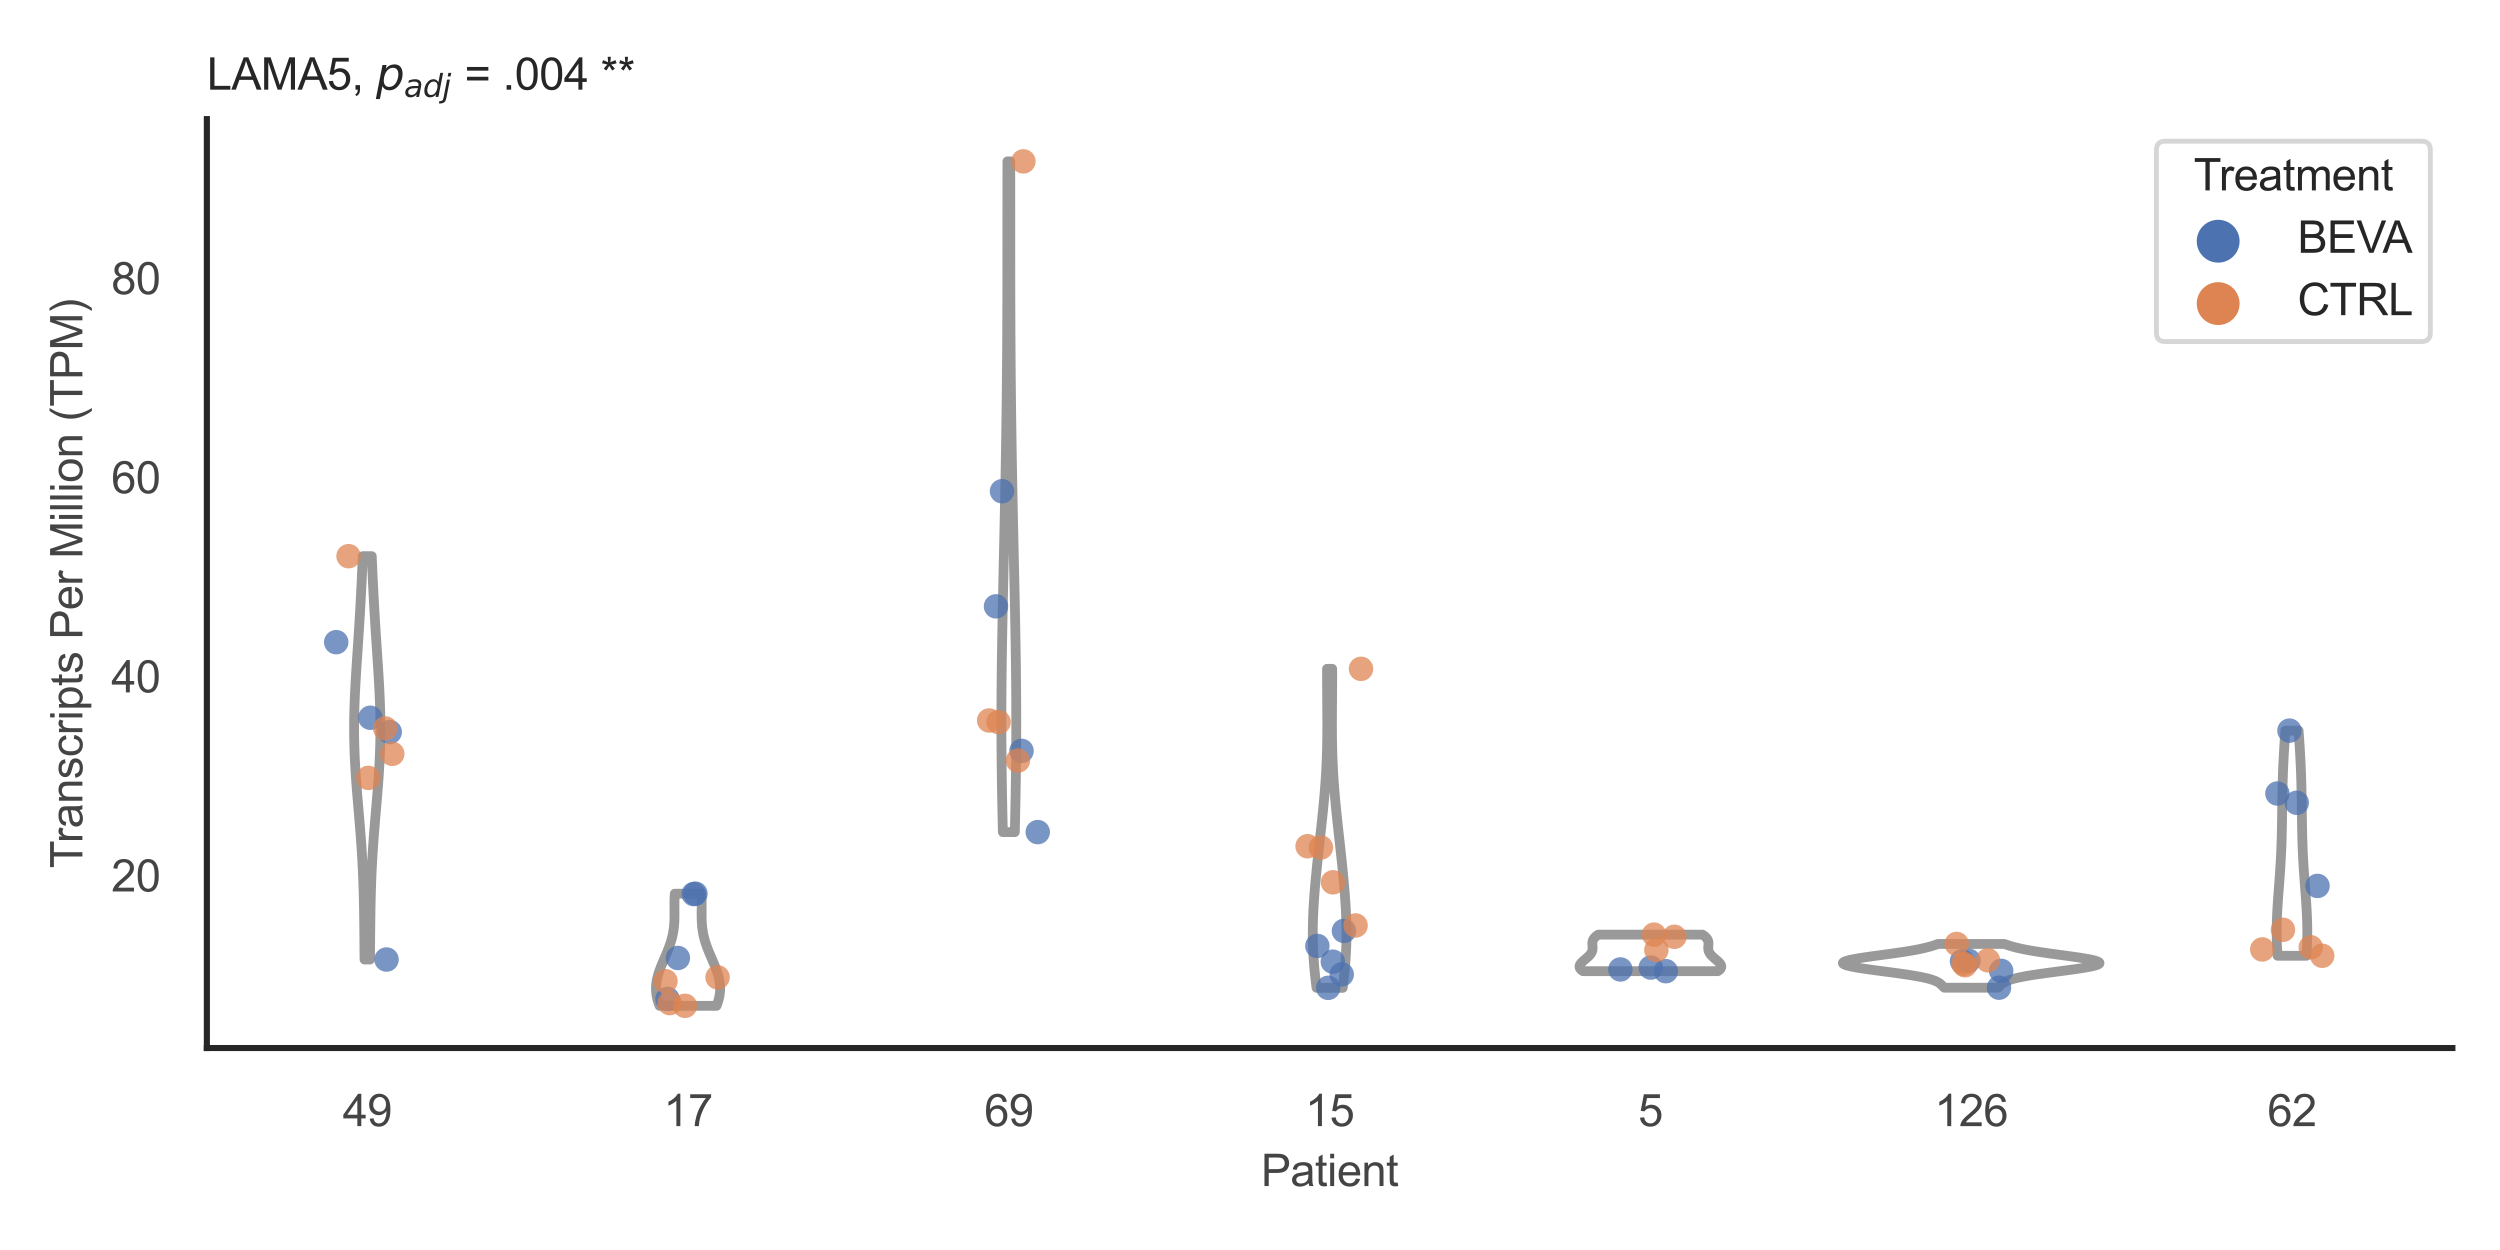 <?xml version="1.0" encoding="utf-8" standalone="no"?>
<!DOCTYPE svg PUBLIC "-//W3C//DTD SVG 1.1//EN"
  "http://www.w3.org/Graphics/SVG/1.1/DTD/svg11.dtd">
<svg xmlns:xlink="http://www.w3.org/1999/xlink" width="510.236pt" height="255.118pt" viewBox="0 0 510.236 255.118" xmlns="http://www.w3.org/2000/svg" version="1.1">
 <defs>
  <style type="text/css">*{stroke-linejoin: round; stroke-linecap: butt}</style>
 </defs>
 <g id="figure_1">
  <g id="patch_1">
   <path d="M 0 255.118 
L 510.236 255.118 
L 510.236 0 
L 0 0 
z
" style="fill: #ffffff"/>
  </g>
  <g id="axes_1">
   <g id="patch_2">
    <path d="M 42.22 213.898 
L 500.516 213.898 
L 500.516 24.32 
L 42.22 24.32 
z
" style="fill: #ffffff"/>
   </g>
   <g id="matplotlib.axis_1">
    <g id="xtick_1">
     <g id="text_1">
      <!-- 49 -->
      <g style="fill: #444444" transform="translate(69.951 229.84)scale(0.09 -0.09)">
       <defs>
        <path id="ArialMT-34" d="M 2069 0 
L 2069 1097 
L 81 1097 
L 81 1613 
L 2172 4581 
L 2631 4581 
L 2631 1613 
L 3250 1613 
L 3250 1097 
L 2631 1097 
L 2631 0 
L 2069 0 
z
M 2069 1613 
L 2069 3678 
L 634 1613 
L 2069 1613 
z
" transform="scale(0.016)"/>
        <path id="ArialMT-39" d="M 350 1059 
L 891 1109 
Q 959 728 1153 556 
Q 1347 384 1650 384 
Q 1909 384 2104 503 
Q 2300 622 2425 820 
Q 2550 1019 2634 1356 
Q 2719 1694 2719 2044 
Q 2719 2081 2716 2156 
Q 2547 1888 2255 1720 
Q 1963 1553 1622 1553 
Q 1053 1553 659 1965 
Q 266 2378 266 3053 
Q 266 3750 677 4175 
Q 1088 4600 1706 4600 
Q 2153 4600 2523 4359 
Q 2894 4119 3086 3673 
Q 3278 3228 3278 2384 
Q 3278 1506 3087 986 
Q 2897 466 2520 194 
Q 2144 -78 1638 -78 
Q 1100 -78 759 220 
Q 419 519 350 1059 
z
M 2653 3081 
Q 2653 3566 2395 3850 
Q 2138 4134 1775 4134 
Q 1400 4134 1122 3828 
Q 844 3522 844 3034 
Q 844 2597 1108 2323 
Q 1372 2050 1759 2050 
Q 2150 2050 2401 2323 
Q 2653 2597 2653 3081 
z
" transform="scale(0.016)"/>
       </defs>
       <use xlink:href="#ArialMT-34"/>
       <use xlink:href="#ArialMT-39" x="55.615"/>
      </g>
     </g>
    </g>
    <g id="xtick_2">
     <g id="text_2">
      <!-- 17 -->
      <g style="fill: #444444" transform="translate(135.421 229.84)scale(0.09 -0.09)">
       <defs>
        <path id="ArialMT-31" d="M 2384 0 
L 1822 0 
L 1822 3584 
Q 1619 3391 1289 3197 
Q 959 3003 697 2906 
L 697 3450 
Q 1169 3672 1522 3987 
Q 1875 4303 2022 4600 
L 2384 4600 
L 2384 0 
z
" transform="scale(0.016)"/>
        <path id="ArialMT-37" d="M 303 3981 
L 303 4522 
L 3269 4522 
L 3269 4084 
Q 2831 3619 2401 2847 
Q 1972 2075 1738 1259 
Q 1569 684 1522 0 
L 944 0 
Q 953 541 1156 1306 
Q 1359 2072 1739 2783 
Q 2119 3494 2547 3981 
L 303 3981 
z
" transform="scale(0.016)"/>
       </defs>
       <use xlink:href="#ArialMT-31"/>
       <use xlink:href="#ArialMT-37" x="55.615"/>
      </g>
     </g>
    </g>
    <g id="xtick_3">
     <g id="text_3">
      <!-- 69 -->
      <g style="fill: #444444" transform="translate(200.892 229.84)scale(0.09 -0.09)">
       <defs>
        <path id="ArialMT-36" d="M 3184 3459 
L 2625 3416 
Q 2550 3747 2413 3897 
Q 2184 4138 1850 4138 
Q 1581 4138 1378 3988 
Q 1113 3794 959 3422 
Q 806 3050 800 2363 
Q 1003 2672 1297 2822 
Q 1591 2972 1913 2972 
Q 2475 2972 2870 2558 
Q 3266 2144 3266 1488 
Q 3266 1056 3080 686 
Q 2894 316 2569 119 
Q 2244 -78 1831 -78 
Q 1128 -78 684 439 
Q 241 956 241 2144 
Q 241 3472 731 4075 
Q 1159 4600 1884 4600 
Q 2425 4600 2770 4297 
Q 3116 3994 3184 3459 
z
M 888 1484 
Q 888 1194 1011 928 
Q 1134 663 1356 523 
Q 1578 384 1822 384 
Q 2178 384 2434 671 
Q 2691 959 2691 1453 
Q 2691 1928 2437 2201 
Q 2184 2475 1800 2475 
Q 1419 2475 1153 2201 
Q 888 1928 888 1484 
z
" transform="scale(0.016)"/>
       </defs>
       <use xlink:href="#ArialMT-36"/>
       <use xlink:href="#ArialMT-39" x="55.615"/>
      </g>
     </g>
    </g>
    <g id="xtick_4">
     <g id="text_4">
      <!-- 15 -->
      <g style="fill: #444444" transform="translate(266.363 229.84)scale(0.09 -0.09)">
       <defs>
        <path id="ArialMT-35" d="M 266 1200 
L 856 1250 
Q 922 819 1161 601 
Q 1400 384 1738 384 
Q 2144 384 2425 690 
Q 2706 997 2706 1503 
Q 2706 1984 2436 2262 
Q 2166 2541 1728 2541 
Q 1456 2541 1237 2417 
Q 1019 2294 894 2097 
L 366 2166 
L 809 4519 
L 3088 4519 
L 3088 3981 
L 1259 3981 
L 1013 2750 
Q 1425 3038 1878 3038 
Q 2478 3038 2890 2622 
Q 3303 2206 3303 1553 
Q 3303 931 2941 478 
Q 2500 -78 1738 -78 
Q 1113 -78 717 272 
Q 322 622 266 1200 
z
" transform="scale(0.016)"/>
       </defs>
       <use xlink:href="#ArialMT-31"/>
       <use xlink:href="#ArialMT-35" x="55.615"/>
      </g>
     </g>
    </g>
    <g id="xtick_5">
     <g id="text_5">
      <!-- 5 -->
      <g style="fill: #444444" transform="translate(334.337 229.84)scale(0.09 -0.09)">
       <use xlink:href="#ArialMT-35"/>
      </g>
     </g>
    </g>
    <g id="xtick_6">
     <g id="text_6">
      <!-- 126 -->
      <g style="fill: #444444" transform="translate(394.803 229.84)scale(0.09 -0.09)">
       <defs>
        <path id="ArialMT-32" d="M 3222 541 
L 3222 0 
L 194 0 
Q 188 203 259 391 
Q 375 700 629 1000 
Q 884 1300 1366 1694 
Q 2113 2306 2375 2664 
Q 2638 3022 2638 3341 
Q 2638 3675 2398 3904 
Q 2159 4134 1775 4134 
Q 1369 4134 1125 3890 
Q 881 3647 878 3216 
L 300 3275 
Q 359 3922 746 4261 
Q 1134 4600 1788 4600 
Q 2447 4600 2831 4234 
Q 3216 3869 3216 3328 
Q 3216 3053 3103 2787 
Q 2991 2522 2730 2228 
Q 2469 1934 1863 1422 
Q 1356 997 1212 845 
Q 1069 694 975 541 
L 3222 541 
z
" transform="scale(0.016)"/>
       </defs>
       <use xlink:href="#ArialMT-31"/>
       <use xlink:href="#ArialMT-32" x="55.615"/>
       <use xlink:href="#ArialMT-36" x="111.23"/>
      </g>
     </g>
    </g>
    <g id="xtick_7">
     <g id="text_7">
      <!-- 62 -->
      <g style="fill: #444444" transform="translate(462.776 229.84)scale(0.09 -0.09)">
       <use xlink:href="#ArialMT-36"/>
       <use xlink:href="#ArialMT-32" x="55.615"/>
      </g>
     </g>
    </g>
    <g id="text_8">
     <!-- Patient -->
     <g style="fill: #444444" transform="translate(257.359 242.071)scale(0.09 -0.09)">
      <defs>
       <path id="ArialMT-50" d="M 494 0 
L 494 4581 
L 2222 4581 
Q 2678 4581 2919 4538 
Q 3256 4481 3484 4323 
Q 3713 4166 3852 3881 
Q 3991 3597 3991 3256 
Q 3991 2672 3619 2267 
Q 3247 1863 2275 1863 
L 1100 1863 
L 1100 0 
L 494 0 
z
M 1100 2403 
L 2284 2403 
Q 2872 2403 3119 2622 
Q 3366 2841 3366 3238 
Q 3366 3525 3220 3729 
Q 3075 3934 2838 4000 
Q 2684 4041 2272 4041 
L 1100 4041 
L 1100 2403 
z
" transform="scale(0.016)"/>
       <path id="ArialMT-61" d="M 2588 409 
Q 2275 144 1986 34 
Q 1697 -75 1366 -75 
Q 819 -75 525 192 
Q 231 459 231 875 
Q 231 1119 342 1320 
Q 453 1522 633 1644 
Q 813 1766 1038 1828 
Q 1203 1872 1538 1913 
Q 2219 1994 2541 2106 
Q 2544 2222 2544 2253 
Q 2544 2597 2384 2738 
Q 2169 2928 1744 2928 
Q 1347 2928 1158 2789 
Q 969 2650 878 2297 
L 328 2372 
Q 403 2725 575 2942 
Q 747 3159 1072 3276 
Q 1397 3394 1825 3394 
Q 2250 3394 2515 3294 
Q 2781 3194 2906 3042 
Q 3031 2891 3081 2659 
Q 3109 2516 3109 2141 
L 3109 1391 
Q 3109 606 3145 398 
Q 3181 191 3288 0 
L 2700 0 
Q 2613 175 2588 409 
z
M 2541 1666 
Q 2234 1541 1622 1453 
Q 1275 1403 1131 1340 
Q 988 1278 909 1158 
Q 831 1038 831 891 
Q 831 666 1001 516 
Q 1172 366 1500 366 
Q 1825 366 2078 508 
Q 2331 650 2450 897 
Q 2541 1088 2541 1459 
L 2541 1666 
z
" transform="scale(0.016)"/>
       <path id="ArialMT-74" d="M 1650 503 
L 1731 6 
Q 1494 -44 1306 -44 
Q 1000 -44 831 53 
Q 663 150 594 308 
Q 525 466 525 972 
L 525 2881 
L 113 2881 
L 113 3319 
L 525 3319 
L 525 4141 
L 1084 4478 
L 1084 3319 
L 1650 3319 
L 1650 2881 
L 1084 2881 
L 1084 941 
Q 1084 700 1114 631 
Q 1144 563 1211 522 
Q 1278 481 1403 481 
Q 1497 481 1650 503 
z
" transform="scale(0.016)"/>
       <path id="ArialMT-69" d="M 425 3934 
L 425 4581 
L 988 4581 
L 988 3934 
L 425 3934 
z
M 425 0 
L 425 3319 
L 988 3319 
L 988 0 
L 425 0 
z
" transform="scale(0.016)"/>
       <path id="ArialMT-65" d="M 2694 1069 
L 3275 997 
Q 3138 488 2766 206 
Q 2394 -75 1816 -75 
Q 1088 -75 661 373 
Q 234 822 234 1631 
Q 234 2469 665 2931 
Q 1097 3394 1784 3394 
Q 2450 3394 2872 2941 
Q 3294 2488 3294 1666 
Q 3294 1616 3291 1516 
L 816 1516 
Q 847 969 1125 678 
Q 1403 388 1819 388 
Q 2128 388 2347 550 
Q 2566 713 2694 1069 
z
M 847 1978 
L 2700 1978 
Q 2663 2397 2488 2606 
Q 2219 2931 1791 2931 
Q 1403 2931 1139 2672 
Q 875 2413 847 1978 
z
" transform="scale(0.016)"/>
       <path id="ArialMT-6e" d="M 422 0 
L 422 3319 
L 928 3319 
L 928 2847 
Q 1294 3394 1984 3394 
Q 2284 3394 2536 3286 
Q 2788 3178 2913 3003 
Q 3038 2828 3088 2588 
Q 3119 2431 3119 2041 
L 3119 0 
L 2556 0 
L 2556 2019 
Q 2556 2363 2490 2533 
Q 2425 2703 2258 2804 
Q 2091 2906 1866 2906 
Q 1506 2906 1245 2678 
Q 984 2450 984 1813 
L 984 0 
L 422 0 
z
" transform="scale(0.016)"/>
      </defs>
      <use xlink:href="#ArialMT-50"/>
      <use xlink:href="#ArialMT-61" x="66.699"/>
      <use xlink:href="#ArialMT-74" x="122.314"/>
      <use xlink:href="#ArialMT-69" x="150.098"/>
      <use xlink:href="#ArialMT-65" x="172.314"/>
      <use xlink:href="#ArialMT-6e" x="227.93"/>
      <use xlink:href="#ArialMT-74" x="283.545"/>
     </g>
    </g>
   </g>
   <g id="matplotlib.axis_2">
    <g id="ytick_1">
     <g id="text_9">
      <!-- 20 -->
      <g style="fill: #444444" transform="translate(22.71 181.942)scale(0.09 -0.09)">
       <defs>
        <path id="ArialMT-30" d="M 266 2259 
Q 266 3072 433 3567 
Q 600 4063 929 4331 
Q 1259 4600 1759 4600 
Q 2128 4600 2406 4451 
Q 2684 4303 2865 4023 
Q 3047 3744 3150 3342 
Q 3253 2941 3253 2259 
Q 3253 1453 3087 958 
Q 2922 463 2592 192 
Q 2263 -78 1759 -78 
Q 1097 -78 719 397 
Q 266 969 266 2259 
z
M 844 2259 
Q 844 1131 1108 757 
Q 1372 384 1759 384 
Q 2147 384 2411 759 
Q 2675 1134 2675 2259 
Q 2675 3391 2411 3762 
Q 2147 4134 1753 4134 
Q 1366 4134 1134 3806 
Q 844 3388 844 2259 
z
" transform="scale(0.016)"/>
       </defs>
       <use xlink:href="#ArialMT-32"/>
       <use xlink:href="#ArialMT-30" x="55.615"/>
      </g>
     </g>
    </g>
    <g id="ytick_2">
     <g id="text_10">
      <!-- 40 -->
      <g style="fill: #444444" transform="translate(22.71 141.308)scale(0.09 -0.09)">
       <use xlink:href="#ArialMT-34"/>
       <use xlink:href="#ArialMT-30" x="55.615"/>
      </g>
     </g>
    </g>
    <g id="ytick_3">
     <g id="text_11">
      <!-- 60 -->
      <g style="fill: #444444" transform="translate(22.71 100.674)scale(0.09 -0.09)">
       <use xlink:href="#ArialMT-36"/>
       <use xlink:href="#ArialMT-30" x="55.615"/>
      </g>
     </g>
    </g>
    <g id="ytick_4">
     <g id="text_12">
      <!-- 80 -->
      <g style="fill: #444444" transform="translate(22.71 60.039)scale(0.09 -0.09)">
       <defs>
        <path id="ArialMT-38" d="M 1131 2484 
Q 781 2613 612 2850 
Q 444 3088 444 3419 
Q 444 3919 803 4259 
Q 1163 4600 1759 4600 
Q 2359 4600 2725 4251 
Q 3091 3903 3091 3403 
Q 3091 3084 2923 2848 
Q 2756 2613 2416 2484 
Q 2838 2347 3058 2040 
Q 3278 1734 3278 1309 
Q 3278 722 2862 322 
Q 2447 -78 1769 -78 
Q 1091 -78 675 323 
Q 259 725 259 1325 
Q 259 1772 486 2073 
Q 713 2375 1131 2484 
z
M 1019 3438 
Q 1019 3113 1228 2906 
Q 1438 2700 1772 2700 
Q 2097 2700 2305 2904 
Q 2513 3109 2513 3406 
Q 2513 3716 2298 3927 
Q 2084 4138 1766 4138 
Q 1444 4138 1231 3931 
Q 1019 3725 1019 3438 
z
M 838 1322 
Q 838 1081 952 856 
Q 1066 631 1291 507 
Q 1516 384 1775 384 
Q 2178 384 2440 643 
Q 2703 903 2703 1303 
Q 2703 1709 2433 1975 
Q 2163 2241 1756 2241 
Q 1359 2241 1098 1978 
Q 838 1716 838 1322 
z
" transform="scale(0.016)"/>
       </defs>
       <use xlink:href="#ArialMT-38"/>
       <use xlink:href="#ArialMT-30" x="55.615"/>
      </g>
     </g>
    </g>
    <g id="text_13">
     <!-- Transcripts Per Million (TPM) -->
     <g style="fill: #444444" transform="translate(16.816 177.194)rotate(-90)scale(0.09 -0.09)">
      <defs>
       <path id="ArialMT-54" d="M 1659 0 
L 1659 4041 
L 150 4041 
L 150 4581 
L 3781 4581 
L 3781 4041 
L 2266 4041 
L 2266 0 
L 1659 0 
z
" transform="scale(0.016)"/>
       <path id="ArialMT-72" d="M 416 0 
L 416 3319 
L 922 3319 
L 922 2816 
Q 1116 3169 1280 3281 
Q 1444 3394 1641 3394 
Q 1925 3394 2219 3213 
L 2025 2691 
Q 1819 2813 1613 2813 
Q 1428 2813 1281 2702 
Q 1134 2591 1072 2394 
Q 978 2094 978 1738 
L 978 0 
L 416 0 
z
" transform="scale(0.016)"/>
       <path id="ArialMT-73" d="M 197 991 
L 753 1078 
Q 800 744 1014 566 
Q 1228 388 1613 388 
Q 2000 388 2187 545 
Q 2375 703 2375 916 
Q 2375 1106 2209 1216 
Q 2094 1291 1634 1406 
Q 1016 1563 777 1677 
Q 538 1791 414 1992 
Q 291 2194 291 2438 
Q 291 2659 392 2848 
Q 494 3038 669 3163 
Q 800 3259 1026 3326 
Q 1253 3394 1513 3394 
Q 1903 3394 2198 3281 
Q 2494 3169 2634 2976 
Q 2775 2784 2828 2463 
L 2278 2388 
Q 2241 2644 2061 2787 
Q 1881 2931 1553 2931 
Q 1166 2931 1000 2803 
Q 834 2675 834 2503 
Q 834 2394 903 2306 
Q 972 2216 1119 2156 
Q 1203 2125 1616 2013 
Q 2213 1853 2448 1751 
Q 2684 1650 2818 1456 
Q 2953 1263 2953 975 
Q 2953 694 2789 445 
Q 2625 197 2315 61 
Q 2006 -75 1616 -75 
Q 969 -75 630 194 
Q 291 463 197 991 
z
" transform="scale(0.016)"/>
       <path id="ArialMT-63" d="M 2588 1216 
L 3141 1144 
Q 3050 572 2676 248 
Q 2303 -75 1759 -75 
Q 1078 -75 664 370 
Q 250 816 250 1647 
Q 250 2184 428 2587 
Q 606 2991 970 3192 
Q 1334 3394 1763 3394 
Q 2303 3394 2647 3120 
Q 2991 2847 3088 2344 
L 2541 2259 
Q 2463 2594 2264 2762 
Q 2066 2931 1784 2931 
Q 1359 2931 1093 2626 
Q 828 2322 828 1663 
Q 828 994 1084 691 
Q 1341 388 1753 388 
Q 2084 388 2306 591 
Q 2528 794 2588 1216 
z
" transform="scale(0.016)"/>
       <path id="ArialMT-70" d="M 422 -1272 
L 422 3319 
L 934 3319 
L 934 2888 
Q 1116 3141 1344 3267 
Q 1572 3394 1897 3394 
Q 2322 3394 2647 3175 
Q 2972 2956 3137 2557 
Q 3303 2159 3303 1684 
Q 3303 1175 3120 767 
Q 2938 359 2589 142 
Q 2241 -75 1856 -75 
Q 1575 -75 1351 44 
Q 1128 163 984 344 
L 984 -1272 
L 422 -1272 
z
M 931 1641 
Q 931 1000 1190 694 
Q 1450 388 1819 388 
Q 2194 388 2461 705 
Q 2728 1022 2728 1688 
Q 2728 2322 2467 2637 
Q 2206 2953 1844 2953 
Q 1484 2953 1207 2617 
Q 931 2281 931 1641 
z
" transform="scale(0.016)"/>
       <path id="ArialMT-20" transform="scale(0.016)"/>
       <path id="ArialMT-4d" d="M 475 0 
L 475 4581 
L 1388 4581 
L 2472 1338 
Q 2622 884 2691 659 
Q 2769 909 2934 1394 
L 4031 4581 
L 4847 4581 
L 4847 0 
L 4263 0 
L 4263 3834 
L 2931 0 
L 2384 0 
L 1059 3900 
L 1059 0 
L 475 0 
z
" transform="scale(0.016)"/>
       <path id="ArialMT-6c" d="M 409 0 
L 409 4581 
L 972 4581 
L 972 0 
L 409 0 
z
" transform="scale(0.016)"/>
       <path id="ArialMT-6f" d="M 213 1659 
Q 213 2581 725 3025 
Q 1153 3394 1769 3394 
Q 2453 3394 2887 2945 
Q 3322 2497 3322 1706 
Q 3322 1066 3130 698 
Q 2938 331 2570 128 
Q 2203 -75 1769 -75 
Q 1072 -75 642 372 
Q 213 819 213 1659 
z
M 791 1659 
Q 791 1022 1069 705 
Q 1347 388 1769 388 
Q 2188 388 2466 706 
Q 2744 1025 2744 1678 
Q 2744 2294 2464 2611 
Q 2184 2928 1769 2928 
Q 1347 2928 1069 2612 
Q 791 2297 791 1659 
z
" transform="scale(0.016)"/>
       <path id="ArialMT-28" d="M 1497 -1347 
Q 1031 -759 709 28 
Q 388 816 388 1659 
Q 388 2403 628 3084 
Q 909 3875 1497 4659 
L 1900 4659 
Q 1522 4009 1400 3731 
Q 1209 3300 1100 2831 
Q 966 2247 966 1656 
Q 966 153 1900 -1347 
L 1497 -1347 
z
" transform="scale(0.016)"/>
       <path id="ArialMT-29" d="M 791 -1347 
L 388 -1347 
Q 1322 153 1322 1656 
Q 1322 2244 1188 2822 
Q 1081 3291 891 3722 
Q 769 4003 388 4659 
L 791 4659 
Q 1378 3875 1659 3084 
Q 1900 2403 1900 1659 
Q 1900 816 1576 28 
Q 1253 -759 791 -1347 
z
" transform="scale(0.016)"/>
      </defs>
      <use xlink:href="#ArialMT-54"/>
      <use xlink:href="#ArialMT-72" x="57.334"/>
      <use xlink:href="#ArialMT-61" x="90.635"/>
      <use xlink:href="#ArialMT-6e" x="146.25"/>
      <use xlink:href="#ArialMT-73" x="201.865"/>
      <use xlink:href="#ArialMT-63" x="251.865"/>
      <use xlink:href="#ArialMT-72" x="301.865"/>
      <use xlink:href="#ArialMT-69" x="335.166"/>
      <use xlink:href="#ArialMT-70" x="357.383"/>
      <use xlink:href="#ArialMT-74" x="412.998"/>
      <use xlink:href="#ArialMT-73" x="440.781"/>
      <use xlink:href="#ArialMT-20" x="490.781"/>
      <use xlink:href="#ArialMT-50" x="518.564"/>
      <use xlink:href="#ArialMT-65" x="585.264"/>
      <use xlink:href="#ArialMT-72" x="640.879"/>
      <use xlink:href="#ArialMT-20" x="674.18"/>
      <use xlink:href="#ArialMT-4d" x="701.963"/>
      <use xlink:href="#ArialMT-69" x="785.264"/>
      <use xlink:href="#ArialMT-6c" x="807.48"/>
      <use xlink:href="#ArialMT-6c" x="829.697"/>
      <use xlink:href="#ArialMT-69" x="851.914"/>
      <use xlink:href="#ArialMT-6f" x="874.131"/>
      <use xlink:href="#ArialMT-6e" x="929.746"/>
      <use xlink:href="#ArialMT-20" x="985.361"/>
      <use xlink:href="#ArialMT-28" x="1013.145"/>
      <use xlink:href="#ArialMT-54" x="1046.445"/>
      <use xlink:href="#ArialMT-50" x="1107.529"/>
      <use xlink:href="#ArialMT-4d" x="1174.229"/>
      <use xlink:href="#ArialMT-29" x="1257.529"/>
     </g>
    </g>
   </g>
   <g id="PolyCollection_1">
    <defs>
     <path id="mb7c7fd1763" d="M 75.513 -59.284 
L 74.398 -59.284 
L 74.39 -60.116 
L 74.383 -60.947 
L 74.375 -61.779 
L 74.368 -62.61 
L 74.361 -63.442 
L 74.354 -64.273 
L 74.346 -65.105 
L 74.338 -65.936 
L 74.329 -66.768 
L 74.319 -67.599 
L 74.307 -68.431 
L 74.295 -69.262 
L 74.28 -70.094 
L 74.264 -70.925 
L 74.245 -71.757 
L 74.225 -72.588 
L 74.202 -73.42 
L 74.176 -74.251 
L 74.147 -75.083 
L 74.116 -75.915 
L 74.081 -76.746 
L 74.044 -77.578 
L 74.003 -78.409 
L 73.959 -79.241 
L 73.912 -80.072 
L 73.862 -80.904 
L 73.808 -81.735 
L 73.752 -82.567 
L 73.693 -83.398 
L 73.632 -84.23 
L 73.568 -85.061 
L 73.502 -85.893 
L 73.435 -86.724 
L 73.366 -87.556 
L 73.296 -88.387 
L 73.225 -89.219 
L 73.154 -90.05 
L 73.083 -90.882 
L 73.012 -91.713 
L 72.943 -92.545 
L 72.874 -93.376 
L 72.808 -94.208 
L 72.744 -95.039 
L 72.682 -95.871 
L 72.624 -96.702 
L 72.569 -97.534 
L 72.518 -98.366 
L 72.471 -99.197 
L 72.428 -100.029 
L 72.39 -100.86 
L 72.358 -101.692 
L 72.33 -102.523 
L 72.307 -103.355 
L 72.29 -104.186 
L 72.278 -105.018 
L 72.272 -105.849 
L 72.271 -106.681 
L 72.275 -107.512 
L 72.284 -108.344 
L 72.299 -109.175 
L 72.318 -110.007 
L 72.342 -110.838 
L 72.37 -111.67 
L 72.403 -112.501 
L 72.439 -113.333 
L 72.478 -114.164 
L 72.521 -114.996 
L 72.566 -115.827 
L 72.614 -116.659 
L 72.664 -117.49 
L 72.716 -118.322 
L 72.769 -119.153 
L 72.823 -119.985 
L 72.878 -120.817 
L 72.933 -121.648 
L 72.989 -122.48 
L 73.045 -123.311 
L 73.1 -124.143 
L 73.155 -124.974 
L 73.209 -125.806 
L 73.262 -126.637 
L 73.315 -127.469 
L 73.366 -128.3 
L 73.417 -129.132 
L 73.466 -129.963 
L 73.514 -130.795 
L 73.561 -131.626 
L 73.606 -132.458 
L 73.651 -133.289 
L 73.694 -134.121 
L 73.736 -134.952 
L 73.777 -135.784 
L 73.817 -136.615 
L 73.855 -137.447 
L 73.893 -138.278 
L 73.931 -139.11 
L 73.967 -139.941 
L 74.002 -140.773 
L 74.037 -141.604 
L 75.874 -141.604 
L 75.874 -141.604 
L 75.908 -140.773 
L 75.944 -139.941 
L 75.98 -139.11 
L 76.017 -138.278 
L 76.055 -137.447 
L 76.094 -136.615 
L 76.134 -135.784 
L 76.175 -134.952 
L 76.217 -134.121 
L 76.26 -133.289 
L 76.305 -132.458 
L 76.35 -131.626 
L 76.397 -130.795 
L 76.445 -129.963 
L 76.494 -129.132 
L 76.545 -128.3 
L 76.596 -127.469 
L 76.648 -126.637 
L 76.702 -125.806 
L 76.756 -124.974 
L 76.811 -124.143 
L 76.866 -123.311 
L 76.922 -122.48 
L 76.977 -121.648 
L 77.033 -120.817 
L 77.088 -119.985 
L 77.142 -119.153 
L 77.195 -118.322 
L 77.247 -117.49 
L 77.297 -116.659 
L 77.344 -115.827 
L 77.39 -114.996 
L 77.432 -114.164 
L 77.472 -113.333 
L 77.508 -112.501 
L 77.54 -111.67 
L 77.569 -110.838 
L 77.593 -110.007 
L 77.612 -109.175 
L 77.626 -108.344 
L 77.636 -107.512 
L 77.64 -106.681 
L 77.639 -105.849 
L 77.633 -105.018 
L 77.621 -104.186 
L 77.604 -103.355 
L 77.581 -102.523 
L 77.553 -101.692 
L 77.52 -100.86 
L 77.483 -100.029 
L 77.44 -99.197 
L 77.393 -98.366 
L 77.342 -97.534 
L 77.287 -96.702 
L 77.229 -95.871 
L 77.167 -95.039 
L 77.103 -94.208 
L 77.036 -93.376 
L 76.968 -92.545 
L 76.899 -91.713 
L 76.828 -90.882 
L 76.757 -90.05 
L 76.686 -89.219 
L 76.615 -88.387 
L 76.545 -87.556 
L 76.476 -86.724 
L 76.408 -85.893 
L 76.343 -85.061 
L 76.279 -84.23 
L 76.217 -83.398 
L 76.159 -82.567 
L 76.103 -81.735 
L 76.049 -80.904 
L 75.999 -80.072 
L 75.952 -79.241 
L 75.908 -78.409 
L 75.867 -77.578 
L 75.83 -76.746 
L 75.795 -75.915 
L 75.764 -75.083 
L 75.735 -74.251 
L 75.709 -73.42 
L 75.686 -72.588 
L 75.666 -71.757 
L 75.647 -70.925 
L 75.631 -70.094 
L 75.616 -69.262 
L 75.604 -68.431 
L 75.592 -67.599 
L 75.582 -66.768 
L 75.573 -65.936 
L 75.565 -65.105 
L 75.557 -64.273 
L 75.55 -63.442 
L 75.542 -62.61 
L 75.535 -61.779 
L 75.528 -60.947 
L 75.521 -60.116 
L 75.513 -59.284 
z
" style="stroke: #999999; stroke-width: 2"/>
    </defs>
    <g clip-path="url(#p7130cdf90f)">
     <use xlink:href="#mb7c7fd1763" x="0" y="255.118" style="fill: #ffffff; stroke: #999999; stroke-width: 2"/>
    </g>
   </g>
   <g id="PolyCollection_2">
    <defs>
     <path id="m4a29b73797" d="M 146.243 -49.837 
L 134.61 -49.837 
L 134.521 -50.068 
L 134.436 -50.3 
L 134.357 -50.531 
L 134.284 -50.762 
L 134.216 -50.993 
L 134.154 -51.224 
L 134.098 -51.455 
L 134.048 -51.687 
L 134.005 -51.918 
L 133.968 -52.149 
L 133.937 -52.38 
L 133.913 -52.611 
L 133.895 -52.843 
L 133.884 -53.074 
L 133.879 -53.305 
L 133.88 -53.536 
L 133.888 -53.767 
L 133.903 -53.999 
L 133.923 -54.23 
L 133.949 -54.461 
L 133.982 -54.692 
L 134.02 -54.923 
L 134.064 -55.154 
L 134.113 -55.386 
L 134.167 -55.617 
L 134.226 -55.848 
L 134.29 -56.079 
L 134.359 -56.31 
L 134.431 -56.542 
L 134.508 -56.773 
L 134.588 -57.004 
L 134.672 -57.235 
L 134.758 -57.466 
L 134.848 -57.697 
L 134.939 -57.929 
L 135.033 -58.16 
L 135.129 -58.391 
L 135.226 -58.622 
L 135.324 -58.853 
L 135.423 -59.085 
L 135.522 -59.316 
L 135.622 -59.547 
L 135.722 -59.778 
L 135.821 -60.009 
L 135.919 -60.241 
L 136.017 -60.472 
L 136.113 -60.703 
L 136.208 -60.934 
L 136.301 -61.165 
L 136.391 -61.396 
L 136.48 -61.628 
L 136.566 -61.859 
L 136.649 -62.09 
L 136.73 -62.321 
L 136.808 -62.552 
L 136.882 -62.784 
L 136.953 -63.015 
L 137.021 -63.246 
L 137.085 -63.477 
L 137.145 -63.708 
L 137.202 -63.939 
L 137.256 -64.171 
L 137.305 -64.402 
L 137.351 -64.633 
L 137.393 -64.864 
L 137.432 -65.095 
L 137.467 -65.327 
L 137.499 -65.558 
L 137.527 -65.789 
L 137.552 -66.02 
L 137.574 -66.251 
L 137.593 -66.483 
L 137.609 -66.714 
L 137.623 -66.945 
L 137.634 -67.176 
L 137.642 -67.407 
L 137.649 -67.638 
L 137.654 -67.87 
L 137.657 -68.101 
L 137.658 -68.332 
L 137.659 -68.563 
L 137.659 -68.794 
L 137.658 -69.026 
L 137.656 -69.257 
L 137.654 -69.488 
L 137.653 -69.719 
L 137.651 -69.95 
L 137.65 -70.181 
L 137.65 -70.413 
L 137.65 -70.644 
L 137.652 -70.875 
L 137.655 -71.106 
L 137.659 -71.337 
L 137.665 -71.569 
L 137.673 -71.8 
L 137.683 -72.031 
L 137.694 -72.262 
L 137.708 -72.493 
L 137.724 -72.725 
L 143.129 -72.725 
L 143.129 -72.725 
L 143.145 -72.493 
L 143.159 -72.262 
L 143.17 -72.031 
L 143.18 -71.8 
L 143.187 -71.569 
L 143.193 -71.337 
L 143.198 -71.106 
L 143.201 -70.875 
L 143.202 -70.644 
L 143.203 -70.413 
L 143.202 -70.181 
L 143.201 -69.95 
L 143.2 -69.719 
L 143.198 -69.488 
L 143.196 -69.257 
L 143.195 -69.026 
L 143.194 -68.794 
L 143.194 -68.563 
L 143.194 -68.332 
L 143.196 -68.101 
L 143.199 -67.87 
L 143.204 -67.638 
L 143.21 -67.407 
L 143.219 -67.176 
L 143.23 -66.945 
L 143.244 -66.714 
L 143.26 -66.483 
L 143.279 -66.251 
L 143.3 -66.02 
L 143.325 -65.789 
L 143.354 -65.558 
L 143.385 -65.327 
L 143.421 -65.095 
L 143.459 -64.864 
L 143.501 -64.633 
L 143.547 -64.402 
L 143.597 -64.171 
L 143.65 -63.939 
L 143.707 -63.708 
L 143.768 -63.477 
L 143.832 -63.246 
L 143.9 -63.015 
L 143.971 -62.784 
L 144.045 -62.552 
L 144.123 -62.321 
L 144.203 -62.09 
L 144.287 -61.859 
L 144.373 -61.628 
L 144.461 -61.396 
L 144.552 -61.165 
L 144.645 -60.934 
L 144.74 -60.703 
L 144.836 -60.472 
L 144.933 -60.241 
L 145.032 -60.009 
L 145.131 -59.778 
L 145.23 -59.547 
L 145.33 -59.316 
L 145.43 -59.085 
L 145.529 -58.853 
L 145.627 -58.622 
L 145.724 -58.391 
L 145.82 -58.16 
L 145.913 -57.929 
L 146.005 -57.697 
L 146.094 -57.466 
L 146.181 -57.235 
L 146.264 -57.004 
L 146.345 -56.773 
L 146.421 -56.542 
L 146.494 -56.31 
L 146.562 -56.079 
L 146.626 -55.848 
L 146.685 -55.617 
L 146.74 -55.386 
L 146.789 -55.154 
L 146.833 -54.923 
L 146.871 -54.692 
L 146.903 -54.461 
L 146.93 -54.23 
L 146.95 -53.999 
L 146.964 -53.767 
L 146.972 -53.536 
L 146.974 -53.305 
L 146.969 -53.074 
L 146.958 -52.843 
L 146.94 -52.611 
L 146.916 -52.38 
L 146.885 -52.149 
L 146.848 -51.918 
L 146.804 -51.687 
L 146.754 -51.455 
L 146.699 -51.224 
L 146.637 -50.993 
L 146.569 -50.762 
L 146.495 -50.531 
L 146.416 -50.3 
L 146.332 -50.068 
L 146.243 -49.837 
z
" style="stroke: #999999; stroke-width: 2"/>
    </defs>
    <g clip-path="url(#p7130cdf90f)">
     <use xlink:href="#m4a29b73797" x="0" y="255.118" style="fill: #ffffff; stroke: #999999; stroke-width: 2"/>
    </g>
   </g>
   <g id="PolyCollection_3">
    <defs>
     <path id="m41d884a2f3" d="M 207.116 -85.291 
L 204.679 -85.291 
L 204.646 -86.674 
L 204.614 -88.057 
L 204.584 -89.439 
L 204.556 -90.822 
L 204.529 -92.205 
L 204.504 -93.587 
L 204.482 -94.97 
L 204.461 -96.353 
L 204.443 -97.736 
L 204.426 -99.118 
L 204.413 -100.501 
L 204.401 -101.884 
L 204.392 -103.267 
L 204.386 -104.649 
L 204.381 -106.032 
L 204.38 -107.415 
L 204.38 -108.797 
L 204.383 -110.18 
L 204.388 -111.563 
L 204.396 -112.946 
L 204.405 -114.328 
L 204.417 -115.711 
L 204.43 -117.094 
L 204.446 -118.477 
L 204.463 -119.859 
L 204.482 -121.242 
L 204.503 -122.625 
L 204.525 -124.007 
L 204.548 -125.39 
L 204.573 -126.773 
L 204.599 -128.156 
L 204.625 -129.538 
L 204.653 -130.921 
L 204.681 -132.304 
L 204.71 -133.686 
L 204.739 -135.069 
L 204.769 -136.452 
L 204.799 -137.835 
L 204.829 -139.217 
L 204.86 -140.6 
L 204.89 -141.983 
L 204.92 -143.366 
L 204.95 -144.748 
L 204.98 -146.131 
L 205.01 -147.514 
L 205.039 -148.896 
L 205.068 -150.279 
L 205.096 -151.662 
L 205.124 -153.045 
L 205.151 -154.427 
L 205.178 -155.81 
L 205.204 -157.193 
L 205.229 -158.576 
L 205.254 -159.958 
L 205.277 -161.341 
L 205.3 -162.724 
L 205.322 -164.106 
L 205.344 -165.489 
L 205.364 -166.872 
L 205.383 -168.255 
L 205.402 -169.637 
L 205.42 -171.02 
L 205.436 -172.403 
L 205.452 -173.786 
L 205.467 -175.168 
L 205.481 -176.551 
L 205.494 -177.934 
L 205.507 -179.316 
L 205.518 -180.699 
L 205.528 -182.082 
L 205.538 -183.465 
L 205.546 -184.847 
L 205.554 -186.23 
L 205.561 -187.613 
L 205.567 -188.996 
L 205.573 -190.378 
L 205.578 -191.761 
L 205.582 -193.144 
L 205.585 -194.526 
L 205.588 -195.909 
L 205.591 -197.292 
L 205.593 -198.675 
L 205.594 -200.057 
L 205.595 -201.44 
L 205.596 -202.823 
L 205.597 -204.205 
L 205.598 -205.588 
L 205.598 -206.971 
L 205.598 -208.354 
L 205.599 -209.736 
L 205.599 -211.119 
L 205.6 -212.502 
L 205.6 -213.885 
L 205.601 -215.267 
L 205.602 -216.65 
L 205.603 -218.033 
L 205.605 -219.415 
L 205.607 -220.798 
L 205.609 -222.181 
L 206.186 -222.181 
L 206.186 -222.181 
L 206.188 -220.798 
L 206.19 -219.415 
L 206.191 -218.033 
L 206.192 -216.65 
L 206.193 -215.267 
L 206.194 -213.885 
L 206.195 -212.502 
L 206.195 -211.119 
L 206.196 -209.736 
L 206.196 -208.354 
L 206.196 -206.971 
L 206.197 -205.588 
L 206.197 -204.205 
L 206.198 -202.823 
L 206.199 -201.44 
L 206.2 -200.057 
L 206.202 -198.675 
L 206.204 -197.292 
L 206.206 -195.909 
L 206.209 -194.526 
L 206.213 -193.144 
L 206.217 -191.761 
L 206.222 -190.378 
L 206.227 -188.996 
L 206.233 -187.613 
L 206.24 -186.23 
L 206.248 -184.847 
L 206.257 -183.465 
L 206.266 -182.082 
L 206.277 -180.699 
L 206.288 -179.316 
L 206.3 -177.934 
L 206.313 -176.551 
L 206.327 -175.168 
L 206.342 -173.786 
L 206.358 -172.403 
L 206.375 -171.02 
L 206.392 -169.637 
L 206.411 -168.255 
L 206.431 -166.872 
L 206.451 -165.489 
L 206.472 -164.106 
L 206.494 -162.724 
L 206.517 -161.341 
L 206.541 -159.958 
L 206.565 -158.576 
L 206.591 -157.193 
L 206.617 -155.81 
L 206.643 -154.427 
L 206.67 -153.045 
L 206.698 -151.662 
L 206.727 -150.279 
L 206.755 -148.896 
L 206.785 -147.514 
L 206.814 -146.131 
L 206.844 -144.748 
L 206.874 -143.366 
L 206.905 -141.983 
L 206.935 -140.6 
L 206.965 -139.217 
L 206.995 -137.835 
L 207.026 -136.452 
L 207.055 -135.069 
L 207.085 -133.686 
L 207.114 -132.304 
L 207.142 -130.921 
L 207.169 -129.538 
L 207.196 -128.156 
L 207.222 -126.773 
L 207.246 -125.39 
L 207.27 -124.007 
L 207.292 -122.625 
L 207.312 -121.242 
L 207.331 -119.859 
L 207.348 -118.477 
L 207.364 -117.094 
L 207.378 -115.711 
L 207.389 -114.328 
L 207.399 -112.946 
L 207.406 -111.563 
L 207.411 -110.18 
L 207.414 -108.797 
L 207.415 -107.415 
L 207.413 -106.032 
L 207.409 -104.649 
L 207.402 -103.267 
L 207.393 -101.884 
L 207.382 -100.501 
L 207.368 -99.118 
L 207.352 -97.736 
L 207.333 -96.353 
L 207.313 -94.97 
L 207.29 -93.587 
L 207.266 -92.205 
L 207.239 -90.822 
L 207.21 -89.439 
L 207.18 -88.057 
L 207.149 -86.674 
L 207.116 -85.291 
z
" style="stroke: #999999; stroke-width: 2"/>
    </defs>
    <g clip-path="url(#p7130cdf90f)">
     <use xlink:href="#m41d884a2f3" x="0" y="255.118" style="fill: #ffffff; stroke: #999999; stroke-width: 2"/>
    </g>
   </g>
   <g id="PolyCollection_4">
    <defs>
     <path id="m466eb376a4" d="M 274.039 -53.505 
L 268.697 -53.505 
L 268.615 -54.163 
L 268.535 -54.82 
L 268.46 -55.478 
L 268.389 -56.136 
L 268.322 -56.793 
L 268.26 -57.451 
L 268.203 -58.109 
L 268.151 -58.766 
L 268.104 -59.424 
L 268.063 -60.082 
L 268.027 -60.739 
L 267.997 -61.397 
L 267.973 -62.055 
L 267.954 -62.712 
L 267.941 -63.37 
L 267.933 -64.028 
L 267.931 -64.685 
L 267.934 -65.343 
L 267.942 -66.001 
L 267.956 -66.658 
L 267.974 -67.316 
L 267.996 -67.973 
L 268.023 -68.631 
L 268.054 -69.289 
L 268.089 -69.946 
L 268.128 -70.604 
L 268.17 -71.262 
L 268.215 -71.919 
L 268.264 -72.577 
L 268.315 -73.235 
L 268.369 -73.892 
L 268.425 -74.55 
L 268.484 -75.208 
L 268.545 -75.865 
L 268.607 -76.523 
L 268.671 -77.181 
L 268.737 -77.838 
L 268.804 -78.496 
L 268.873 -79.154 
L 268.942 -79.811 
L 269.013 -80.469 
L 269.084 -81.127 
L 269.156 -81.784 
L 269.229 -82.442 
L 269.302 -83.099 
L 269.375 -83.757 
L 269.448 -84.415 
L 269.521 -85.072 
L 269.594 -85.73 
L 269.666 -86.388 
L 269.737 -87.045 
L 269.808 -87.703 
L 269.878 -88.361 
L 269.946 -89.018 
L 270.013 -89.676 
L 270.079 -90.334 
L 270.143 -90.991 
L 270.205 -91.649 
L 270.264 -92.307 
L 270.322 -92.964 
L 270.377 -93.622 
L 270.43 -94.28 
L 270.48 -94.937 
L 270.527 -95.595 
L 270.571 -96.253 
L 270.613 -96.91 
L 270.651 -97.568 
L 270.687 -98.225 
L 270.719 -98.883 
L 270.748 -99.541 
L 270.775 -100.198 
L 270.798 -100.856 
L 270.819 -101.514 
L 270.837 -102.171 
L 270.852 -102.829 
L 270.864 -103.487 
L 270.874 -104.144 
L 270.882 -104.802 
L 270.888 -105.46 
L 270.891 -106.117 
L 270.893 -106.775 
L 270.893 -107.433 
L 270.892 -108.09 
L 270.89 -108.748 
L 270.887 -109.406 
L 270.883 -110.063 
L 270.878 -110.721 
L 270.873 -111.379 
L 270.868 -112.036 
L 270.863 -112.694 
L 270.858 -113.351 
L 270.853 -114.009 
L 270.849 -114.667 
L 270.845 -115.324 
L 270.843 -115.982 
L 270.841 -116.64 
L 270.84 -117.297 
L 270.841 -117.955 
L 270.842 -118.613 
L 271.894 -118.613 
L 271.894 -118.613 
L 271.896 -117.955 
L 271.896 -117.297 
L 271.895 -116.64 
L 271.893 -115.982 
L 271.891 -115.324 
L 271.887 -114.667 
L 271.883 -114.009 
L 271.879 -113.351 
L 271.874 -112.694 
L 271.868 -112.036 
L 271.863 -111.379 
L 271.858 -110.721 
L 271.854 -110.063 
L 271.85 -109.406 
L 271.846 -108.748 
L 271.844 -108.09 
L 271.843 -107.433 
L 271.843 -106.775 
L 271.845 -106.117 
L 271.849 -105.46 
L 271.854 -104.802 
L 271.862 -104.144 
L 271.872 -103.487 
L 271.884 -102.829 
L 271.9 -102.171 
L 271.917 -101.514 
L 271.938 -100.856 
L 271.961 -100.198 
L 271.988 -99.541 
L 272.017 -98.883 
L 272.05 -98.225 
L 272.085 -97.568 
L 272.124 -96.91 
L 272.165 -96.253 
L 272.209 -95.595 
L 272.257 -94.937 
L 272.307 -94.28 
L 272.359 -93.622 
L 272.414 -92.964 
L 272.472 -92.307 
L 272.532 -91.649 
L 272.593 -90.991 
L 272.657 -90.334 
L 272.723 -89.676 
L 272.79 -89.018 
L 272.858 -88.361 
L 272.928 -87.703 
L 272.999 -87.045 
L 273.07 -86.388 
L 273.143 -85.73 
L 273.215 -85.072 
L 273.288 -84.415 
L 273.361 -83.757 
L 273.435 -83.099 
L 273.507 -82.442 
L 273.58 -81.784 
L 273.652 -81.127 
L 273.723 -80.469 
L 273.794 -79.811 
L 273.863 -79.154 
L 273.932 -78.496 
L 273.999 -77.838 
L 274.065 -77.181 
L 274.129 -76.523 
L 274.192 -75.865 
L 274.252 -75.208 
L 274.311 -74.55 
L 274.367 -73.892 
L 274.421 -73.235 
L 274.472 -72.577 
L 274.521 -71.919 
L 274.566 -71.262 
L 274.608 -70.604 
L 274.647 -69.946 
L 274.682 -69.289 
L 274.713 -68.631 
L 274.74 -67.973 
L 274.763 -67.316 
L 274.781 -66.658 
L 274.794 -66.001 
L 274.802 -65.343 
L 274.805 -64.685 
L 274.803 -64.028 
L 274.795 -63.37 
L 274.782 -62.712 
L 274.764 -62.055 
L 274.739 -61.397 
L 274.709 -60.739 
L 274.674 -60.082 
L 274.632 -59.424 
L 274.586 -58.766 
L 274.534 -58.109 
L 274.477 -57.451 
L 274.414 -56.793 
L 274.348 -56.136 
L 274.276 -55.478 
L 274.201 -54.82 
L 274.122 -54.163 
L 274.039 -53.505 
z
" style="stroke: #999999; stroke-width: 2"/>
    </defs>
    <g clip-path="url(#p7130cdf90f)">
     <use xlink:href="#m466eb376a4" x="0" y="255.118" style="fill: #ffffff; stroke: #999999; stroke-width: 2"/>
    </g>
   </g>
   <g id="PolyCollection_5">
    <defs>
     <path id="m4950b24544" d="M 350.588 -56.903 
L 323.09 -56.903 
L 322.977 -56.978 
L 322.874 -57.054 
L 322.78 -57.129 
L 322.697 -57.205 
L 322.623 -57.28 
L 322.559 -57.355 
L 322.504 -57.431 
L 322.46 -57.506 
L 322.424 -57.581 
L 322.398 -57.657 
L 322.381 -57.732 
L 322.373 -57.807 
L 322.373 -57.883 
L 322.382 -57.958 
L 322.399 -58.034 
L 322.423 -58.109 
L 322.455 -58.184 
L 322.493 -58.26 
L 322.538 -58.335 
L 322.59 -58.41 
L 322.646 -58.486 
L 322.708 -58.561 
L 322.775 -58.636 
L 322.846 -58.712 
L 322.921 -58.787 
L 322.999 -58.863 
L 323.08 -58.938 
L 323.163 -59.013 
L 323.248 -59.089 
L 323.335 -59.164 
L 323.423 -59.239 
L 323.511 -59.315 
L 323.6 -59.39 
L 323.688 -59.465 
L 323.775 -59.541 
L 323.862 -59.616 
L 323.947 -59.692 
L 324.03 -59.767 
L 324.111 -59.842 
L 324.19 -59.918 
L 324.266 -59.993 
L 324.339 -60.068 
L 324.409 -60.144 
L 324.476 -60.219 
L 324.539 -60.294 
L 324.598 -60.37 
L 324.654 -60.445 
L 324.705 -60.521 
L 324.753 -60.596 
L 324.797 -60.671 
L 324.837 -60.747 
L 324.873 -60.822 
L 324.905 -60.897 
L 324.933 -60.973 
L 324.957 -61.048 
L 324.978 -61.123 
L 324.996 -61.199 
L 325.01 -61.274 
L 325.02 -61.35 
L 325.028 -61.425 
L 325.034 -61.5 
L 325.037 -61.576 
L 325.037 -61.651 
L 325.036 -61.726 
L 325.034 -61.802 
L 325.03 -61.877 
L 325.025 -61.952 
L 325.019 -62.028 
L 325.013 -62.103 
L 325.007 -62.179 
L 325.002 -62.254 
L 324.997 -62.329 
L 324.993 -62.405 
L 324.991 -62.48 
L 324.99 -62.555 
L 324.991 -62.631 
L 324.995 -62.706 
L 325.001 -62.781 
L 325.011 -62.857 
L 325.024 -62.932 
L 325.04 -63.008 
L 325.061 -63.083 
L 325.086 -63.158 
L 325.115 -63.234 
L 325.148 -63.309 
L 325.187 -63.384 
L 325.231 -63.46 
L 325.28 -63.535 
L 325.335 -63.61 
L 325.395 -63.686 
L 325.461 -63.761 
L 325.532 -63.837 
L 325.61 -63.912 
L 325.694 -63.987 
L 325.783 -64.063 
L 325.879 -64.138 
L 325.981 -64.213 
L 326.088 -64.289 
L 326.202 -64.364 
L 347.476 -64.364 
L 347.476 -64.364 
L 347.59 -64.289 
L 347.697 -64.213 
L 347.799 -64.138 
L 347.895 -64.063 
L 347.984 -63.987 
L 348.068 -63.912 
L 348.146 -63.837 
L 348.217 -63.761 
L 348.283 -63.686 
L 348.343 -63.61 
L 348.398 -63.535 
L 348.447 -63.46 
L 348.491 -63.384 
L 348.53 -63.309 
L 348.563 -63.234 
L 348.592 -63.158 
L 348.617 -63.083 
L 348.638 -63.008 
L 348.654 -62.932 
L 348.667 -62.857 
L 348.677 -62.781 
L 348.683 -62.706 
L 348.687 -62.631 
L 348.688 -62.555 
L 348.687 -62.48 
L 348.685 -62.405 
L 348.681 -62.329 
L 348.676 -62.254 
L 348.671 -62.179 
L 348.665 -62.103 
L 348.659 -62.028 
L 348.653 -61.952 
L 348.648 -61.877 
L 348.644 -61.802 
L 348.642 -61.726 
L 348.641 -61.651 
L 348.641 -61.576 
L 348.644 -61.5 
L 348.65 -61.425 
L 348.658 -61.35 
L 348.668 -61.274 
L 348.682 -61.199 
L 348.7 -61.123 
L 348.721 -61.048 
L 348.745 -60.973 
L 348.773 -60.897 
L 348.805 -60.822 
L 348.841 -60.747 
L 348.881 -60.671 
L 348.925 -60.596 
L 348.973 -60.521 
L 349.024 -60.445 
L 349.08 -60.37 
L 349.139 -60.294 
L 349.202 -60.219 
L 349.269 -60.144 
L 349.339 -60.068 
L 349.412 -59.993 
L 349.488 -59.918 
L 349.567 -59.842 
L 349.648 -59.767 
L 349.731 -59.692 
L 349.816 -59.616 
L 349.903 -59.541 
L 349.99 -59.465 
L 350.078 -59.39 
L 350.167 -59.315 
L 350.255 -59.239 
L 350.343 -59.164 
L 350.43 -59.089 
L 350.515 -59.013 
L 350.598 -58.938 
L 350.679 -58.863 
L 350.757 -58.787 
L 350.832 -58.712 
L 350.903 -58.636 
L 350.97 -58.561 
L 351.032 -58.486 
L 351.088 -58.41 
L 351.14 -58.335 
L 351.185 -58.26 
L 351.223 -58.184 
L 351.255 -58.109 
L 351.279 -58.034 
L 351.296 -57.958 
L 351.305 -57.883 
L 351.305 -57.807 
L 351.297 -57.732 
L 351.28 -57.657 
L 351.254 -57.581 
L 351.218 -57.506 
L 351.174 -57.431 
L 351.119 -57.355 
L 351.055 -57.28 
L 350.981 -57.205 
L 350.898 -57.129 
L 350.804 -57.054 
L 350.701 -56.978 
L 350.588 -56.903 
z
" style="stroke: #999999; stroke-width: 2"/>
    </defs>
    <g clip-path="url(#p7130cdf90f)">
     <use xlink:href="#m4950b24544" x="0" y="255.118" style="fill: #ffffff; stroke: #999999; stroke-width: 2"/>
    </g>
   </g>
   <g id="PolyCollection_6">
    <defs>
     <path id="mb1be1c2b3b" d="M 407.797 -53.537 
L 396.823 -53.537 
L 396.729 -53.627 
L 396.638 -53.717 
L 396.549 -53.807 
L 396.46 -53.898 
L 396.37 -53.988 
L 396.278 -54.078 
L 396.182 -54.168 
L 396.08 -54.258 
L 395.97 -54.348 
L 395.85 -54.439 
L 395.719 -54.529 
L 395.574 -54.619 
L 395.414 -54.709 
L 395.236 -54.799 
L 395.039 -54.889 
L 394.82 -54.98 
L 394.579 -55.07 
L 394.314 -55.16 
L 394.023 -55.25 
L 393.705 -55.34 
L 393.36 -55.43 
L 392.986 -55.52 
L 392.583 -55.611 
L 392.151 -55.701 
L 391.69 -55.791 
L 391.201 -55.881 
L 390.684 -55.971 
L 390.14 -56.061 
L 389.571 -56.152 
L 388.979 -56.242 
L 388.364 -56.332 
L 387.731 -56.422 
L 387.08 -56.512 
L 386.417 -56.602 
L 385.742 -56.692 
L 385.061 -56.783 
L 384.376 -56.873 
L 383.692 -56.963 
L 383.013 -57.053 
L 382.343 -57.143 
L 381.686 -57.233 
L 381.046 -57.324 
L 380.428 -57.414 
L 379.837 -57.504 
L 379.276 -57.594 
L 378.75 -57.684 
L 378.262 -57.774 
L 377.817 -57.864 
L 377.418 -57.955 
L 377.067 -58.045 
L 376.769 -58.135 
L 376.524 -58.225 
L 376.336 -58.315 
L 376.206 -58.405 
L 376.134 -58.496 
L 376.122 -58.586 
L 376.169 -58.676 
L 376.275 -58.766 
L 376.439 -58.856 
L 376.661 -58.946 
L 376.937 -59.036 
L 377.265 -59.127 
L 377.643 -59.217 
L 378.068 -59.307 
L 378.536 -59.397 
L 379.043 -59.487 
L 379.586 -59.577 
L 380.159 -59.668 
L 380.759 -59.758 
L 381.381 -59.848 
L 382.021 -59.938 
L 382.673 -60.028 
L 383.334 -60.118 
L 384 -60.208 
L 384.666 -60.299 
L 385.328 -60.389 
L 385.983 -60.479 
L 386.628 -60.569 
L 387.259 -60.659 
L 387.874 -60.749 
L 388.471 -60.84 
L 389.047 -60.93 
L 389.602 -61.02 
L 390.134 -61.11 
L 390.643 -61.2 
L 391.127 -61.29 
L 391.587 -61.38 
L 392.024 -61.471 
L 392.437 -61.561 
L 392.828 -61.651 
L 393.197 -61.741 
L 393.546 -61.831 
L 393.875 -61.921 
L 394.187 -62.012 
L 394.483 -62.102 
L 394.764 -62.192 
L 395.033 -62.282 
L 395.289 -62.372 
L 395.536 -62.462 
L 409.084 -62.462 
L 409.084 -62.462 
L 409.33 -62.372 
L 409.587 -62.282 
L 409.855 -62.192 
L 410.137 -62.102 
L 410.432 -62.012 
L 410.745 -61.921 
L 411.074 -61.831 
L 411.423 -61.741 
L 411.792 -61.651 
L 412.183 -61.561 
L 412.596 -61.471 
L 413.033 -61.38 
L 413.493 -61.29 
L 413.977 -61.2 
L 414.486 -61.11 
L 415.018 -61.02 
L 415.572 -60.93 
L 416.149 -60.84 
L 416.746 -60.749 
L 417.361 -60.659 
L 417.992 -60.569 
L 418.636 -60.479 
L 419.292 -60.389 
L 419.954 -60.299 
L 420.62 -60.208 
L 421.285 -60.118 
L 421.947 -60.028 
L 422.599 -59.938 
L 423.239 -59.848 
L 423.861 -59.758 
L 424.461 -59.668 
L 425.034 -59.577 
L 425.576 -59.487 
L 426.084 -59.397 
L 426.552 -59.307 
L 426.976 -59.217 
L 427.355 -59.127 
L 427.683 -59.036 
L 427.959 -58.946 
L 428.18 -58.856 
L 428.345 -58.766 
L 428.451 -58.676 
L 428.498 -58.586 
L 428.486 -58.496 
L 428.414 -58.405 
L 428.284 -58.315 
L 428.095 -58.225 
L 427.851 -58.135 
L 427.552 -58.045 
L 427.202 -57.955 
L 426.803 -57.864 
L 426.357 -57.774 
L 425.87 -57.684 
L 425.344 -57.594 
L 424.783 -57.504 
L 424.191 -57.414 
L 423.574 -57.324 
L 422.934 -57.233 
L 422.277 -57.143 
L 421.607 -57.053 
L 420.927 -56.963 
L 420.243 -56.873 
L 419.559 -56.783 
L 418.878 -56.692 
L 418.203 -56.602 
L 417.539 -56.512 
L 416.889 -56.422 
L 416.256 -56.332 
L 415.641 -56.242 
L 415.048 -56.152 
L 414.479 -56.061 
L 413.936 -55.971 
L 413.419 -55.881 
L 412.929 -55.791 
L 412.469 -55.701 
L 412.037 -55.611 
L 411.634 -55.52 
L 411.26 -55.43 
L 410.915 -55.34 
L 410.597 -55.25 
L 410.306 -55.16 
L 410.041 -55.07 
L 409.8 -54.98 
L 409.581 -54.889 
L 409.384 -54.799 
L 409.206 -54.709 
L 409.046 -54.619 
L 408.901 -54.529 
L 408.77 -54.439 
L 408.65 -54.348 
L 408.54 -54.258 
L 408.438 -54.168 
L 408.342 -54.078 
L 408.249 -53.988 
L 408.16 -53.898 
L 408.071 -53.807 
L 407.982 -53.717 
L 407.891 -53.627 
L 407.797 -53.537 
z
" style="stroke: #999999; stroke-width: 2"/>
    </defs>
    <g clip-path="url(#p7130cdf90f)">
     <use xlink:href="#mb1be1c2b3b" x="0" y="255.118" style="fill: #ffffff; stroke: #999999; stroke-width: 2"/>
    </g>
   </g>
   <g id="PolyCollection_7">
    <defs>
     <path id="m5c1b850623" d="M 470.713 -60.052 
L 464.848 -60.052 
L 464.814 -60.516 
L 464.783 -60.981 
L 464.755 -61.445 
L 464.731 -61.909 
L 464.71 -62.373 
L 464.692 -62.837 
L 464.679 -63.301 
L 464.668 -63.765 
L 464.661 -64.23 
L 464.658 -64.694 
L 464.658 -65.158 
L 464.661 -65.622 
L 464.667 -66.086 
L 464.676 -66.55 
L 464.689 -67.014 
L 464.703 -67.478 
L 464.721 -67.943 
L 464.741 -68.407 
L 464.764 -68.871 
L 464.788 -69.335 
L 464.814 -69.799 
L 464.843 -70.263 
L 464.872 -70.727 
L 464.903 -71.192 
L 464.936 -71.656 
L 464.969 -72.12 
L 465.003 -72.584 
L 465.037 -73.048 
L 465.072 -73.512 
L 465.107 -73.976 
L 465.143 -74.44 
L 465.178 -74.905 
L 465.212 -75.369 
L 465.246 -75.833 
L 465.28 -76.297 
L 465.313 -76.761 
L 465.345 -77.225 
L 465.376 -77.689 
L 465.406 -78.154 
L 465.435 -78.618 
L 465.462 -79.082 
L 465.488 -79.546 
L 465.513 -80.01 
L 465.537 -80.474 
L 465.559 -80.938 
L 465.58 -81.402 
L 465.6 -81.867 
L 465.618 -82.331 
L 465.635 -82.795 
L 465.65 -83.259 
L 465.664 -83.723 
L 465.678 -84.187 
L 465.689 -84.651 
L 465.7 -85.115 
L 465.71 -85.58 
L 465.72 -86.044 
L 465.728 -86.508 
L 465.736 -86.972 
L 465.743 -87.436 
L 465.75 -87.9 
L 465.756 -88.364 
L 465.762 -88.829 
L 465.768 -89.293 
L 465.774 -89.757 
L 465.78 -90.221 
L 465.786 -90.685 
L 465.792 -91.149 
L 465.799 -91.613 
L 465.806 -92.077 
L 465.814 -92.542 
L 465.822 -93.006 
L 465.831 -93.47 
L 465.841 -93.934 
L 465.851 -94.398 
L 465.863 -94.862 
L 465.875 -95.326 
L 465.888 -95.791 
L 465.902 -96.255 
L 465.918 -96.719 
L 465.934 -97.183 
L 465.951 -97.647 
L 465.97 -98.111 
L 465.989 -98.575 
L 466.01 -99.039 
L 466.032 -99.504 
L 466.054 -99.968 
L 466.078 -100.432 
L 466.103 -100.896 
L 466.128 -101.36 
L 466.155 -101.824 
L 466.182 -102.288 
L 466.211 -102.753 
L 466.24 -103.217 
L 466.27 -103.681 
L 466.3 -104.145 
L 466.331 -104.609 
L 466.363 -105.073 
L 466.396 -105.537 
L 466.429 -106.001 
L 469.133 -106.001 
L 469.133 -106.001 
L 469.166 -105.537 
L 469.198 -105.073 
L 469.23 -104.609 
L 469.261 -104.145 
L 469.292 -103.681 
L 469.322 -103.217 
L 469.351 -102.753 
L 469.379 -102.288 
L 469.407 -101.824 
L 469.433 -101.36 
L 469.459 -100.896 
L 469.484 -100.432 
L 469.507 -99.968 
L 469.53 -99.504 
L 469.552 -99.039 
L 469.572 -98.575 
L 469.592 -98.111 
L 469.61 -97.647 
L 469.628 -97.183 
L 469.644 -96.719 
L 469.659 -96.255 
L 469.673 -95.791 
L 469.687 -95.326 
L 469.699 -94.862 
L 469.71 -94.398 
L 469.721 -93.934 
L 469.731 -93.47 
L 469.74 -93.006 
L 469.748 -92.542 
L 469.756 -92.077 
L 469.763 -91.613 
L 469.769 -91.149 
L 469.776 -90.685 
L 469.782 -90.221 
L 469.788 -89.757 
L 469.794 -89.293 
L 469.8 -88.829 
L 469.806 -88.364 
L 469.812 -87.9 
L 469.819 -87.436 
L 469.826 -86.972 
L 469.834 -86.508 
L 469.842 -86.044 
L 469.851 -85.58 
L 469.861 -85.115 
L 469.872 -84.651 
L 469.884 -84.187 
L 469.897 -83.723 
L 469.911 -83.259 
L 469.927 -82.795 
L 469.944 -82.331 
L 469.962 -81.867 
L 469.981 -81.402 
L 470.002 -80.938 
L 470.024 -80.474 
L 470.048 -80.01 
L 470.073 -79.546 
L 470.099 -79.082 
L 470.127 -78.618 
L 470.156 -78.154 
L 470.186 -77.689 
L 470.217 -77.225 
L 470.249 -76.761 
L 470.282 -76.297 
L 470.315 -75.833 
L 470.349 -75.369 
L 470.384 -74.905 
L 470.419 -74.44 
L 470.454 -73.976 
L 470.489 -73.512 
L 470.524 -73.048 
L 470.559 -72.584 
L 470.593 -72.12 
L 470.626 -71.656 
L 470.658 -71.192 
L 470.689 -70.727 
L 470.719 -70.263 
L 470.747 -69.799 
L 470.774 -69.335 
L 470.798 -68.871 
L 470.82 -68.407 
L 470.84 -67.943 
L 470.858 -67.478 
L 470.873 -67.014 
L 470.885 -66.55 
L 470.895 -66.086 
L 470.901 -65.622 
L 470.904 -65.158 
L 470.904 -64.694 
L 470.9 -64.23 
L 470.893 -63.765 
L 470.883 -63.301 
L 470.869 -62.837 
L 470.852 -62.373 
L 470.831 -61.909 
L 470.807 -61.445 
L 470.779 -60.981 
L 470.748 -60.516 
L 470.713 -60.052 
z
" style="stroke: #999999; stroke-width: 2"/>
    </defs>
    <g clip-path="url(#p7130cdf90f)">
     <use xlink:href="#m5c1b850623" x="0" y="255.118" style="fill: #ffffff; stroke: #999999; stroke-width: 2"/>
    </g>
   </g>
   <g id="PathCollection_1"/>
   <g id="PathCollection_2"/>
   <g id="patch_3">
    <path d="M 42.22 213.898 
L 42.22 24.32 
" style="fill: none; stroke: #262626; stroke-width: 1.25; stroke-linejoin: miter; stroke-linecap: square"/>
   </g>
   <g id="patch_4">
    <path d="M 42.22 213.898 
L 500.516 213.898 
" style="fill: none; stroke: #262626; stroke-width: 1.25; stroke-linejoin: miter; stroke-linecap: square"/>
   </g>
   <g id="PathCollection_3">
    <defs>
     <path id="C0_0_d1725510c5" d="M 0 2.5 
C 0.663 2.5 1.299 2.237 1.768 1.768 
C 2.237 1.299 2.5 0.663 2.5 -0 
C 2.5 -0.663 2.237 -1.299 1.768 -1.768 
C 1.299 -2.237 0.663 -2.5 0 -2.5 
C -0.663 -2.5 -1.299 -2.237 -1.768 -1.768 
C -2.237 -1.299 -2.5 -0.663 -2.5 0 
C -2.5 0.663 -2.237 1.299 -1.768 1.768 
C -1.299 2.237 -0.663 2.5 0 2.5 
z
"/>
    </defs>
    <g clip-path="url(#p7130cdf90f)">
     <use xlink:href="#C0_0_d1725510c5" x="78.887" y="195.834" style="fill: #4c72b0; fill-opacity: 0.75"/>
    </g>
    <g clip-path="url(#p7130cdf90f)">
     <use xlink:href="#C0_0_d1725510c5" x="68.62" y="131.063" style="fill: #4c72b0; fill-opacity: 0.75"/>
    </g>
    <g clip-path="url(#p7130cdf90f)">
     <use xlink:href="#C0_0_d1725510c5" x="75.588" y="146.488" style="fill: #4c72b0; fill-opacity: 0.75"/>
    </g>
    <g clip-path="url(#p7130cdf90f)">
     <use xlink:href="#C0_0_d1725510c5" x="79.543" y="149.402" style="fill: #4c72b0; fill-opacity: 0.75"/>
    </g>
    <g clip-path="url(#p7130cdf90f)">
     <use xlink:href="#C0_0_d1725510c5" x="71.139" y="113.514" style="fill: #dd8452; fill-opacity: 0.75"/>
    </g>
    <g clip-path="url(#p7130cdf90f)">
     <use xlink:href="#C0_0_d1725510c5" x="75.173" y="158.764" style="fill: #dd8452; fill-opacity: 0.75"/>
    </g>
    <g clip-path="url(#p7130cdf90f)">
     <use xlink:href="#C0_0_d1725510c5" x="78.623" y="148.665" style="fill: #dd8452; fill-opacity: 0.75"/>
    </g>
    <g clip-path="url(#p7130cdf90f)">
     <use xlink:href="#C0_0_d1725510c5" x="80.057" y="153.85" style="fill: #dd8452; fill-opacity: 0.75"/>
    </g>
   </g>
   <g id="PathCollection_4">
    <defs>
     <path id="C1_0_c0674ab108" d="M 0 2.5 
C 0.663 2.5 1.299 2.237 1.768 1.768 
C 2.237 1.299 2.5 0.663 2.5 -0 
C 2.5 -0.663 2.237 -1.299 1.768 -1.768 
C 1.299 -2.237 0.663 -2.5 0 -2.5 
C -0.663 -2.5 -1.299 -2.237 -1.768 -1.768 
C -2.237 -1.299 -2.5 -0.663 -2.5 0 
C -2.5 0.663 -2.237 1.299 -1.768 1.768 
C -1.299 2.237 -0.663 2.5 0 2.5 
z
"/>
    </defs>
    <g clip-path="url(#p7130cdf90f)">
     <use xlink:href="#C1_0_c0674ab108" x="141.569" y="182.474" style="fill: #4c72b0; fill-opacity: 0.75"/>
    </g>
    <g clip-path="url(#p7130cdf90f)">
     <use xlink:href="#C1_0_c0674ab108" x="141.938" y="182.394" style="fill: #4c72b0; fill-opacity: 0.75"/>
    </g>
    <g clip-path="url(#p7130cdf90f)">
     <use xlink:href="#C1_0_c0674ab108" x="138.35" y="195.518" style="fill: #4c72b0; fill-opacity: 0.75"/>
    </g>
    <g clip-path="url(#p7130cdf90f)">
     <use xlink:href="#C1_0_c0674ab108" x="136.233" y="203.883" style="fill: #4c72b0; fill-opacity: 0.75"/>
    </g>
    <g clip-path="url(#p7130cdf90f)">
     <use xlink:href="#C1_0_c0674ab108" x="139.805" y="205.281" style="fill: #dd8452; fill-opacity: 0.75"/>
    </g>
    <g clip-path="url(#p7130cdf90f)">
     <use xlink:href="#C1_0_c0674ab108" x="146.454" y="199.466" style="fill: #dd8452; fill-opacity: 0.75"/>
    </g>
    <g clip-path="url(#p7130cdf90f)">
     <use xlink:href="#C1_0_c0674ab108" x="135.818" y="200.254" style="fill: #dd8452; fill-opacity: 0.75"/>
    </g>
    <g clip-path="url(#p7130cdf90f)">
     <use xlink:href="#C1_0_c0674ab108" x="136.682" y="204.729" style="fill: #dd8452; fill-opacity: 0.75"/>
    </g>
   </g>
   <g id="PathCollection_5">
    <defs>
     <path id="C2_0_db1d4f478b" d="M 0 2.5 
C 0.663 2.5 1.299 2.237 1.768 1.768 
C 2.237 1.299 2.5 0.663 2.5 -0 
C 2.5 -0.663 2.237 -1.299 1.768 -1.768 
C 1.299 -2.237 0.663 -2.5 0 -2.5 
C -0.663 -2.5 -1.299 -2.237 -1.768 -1.768 
C -2.237 -1.299 -2.5 -0.663 -2.5 0 
C -2.5 0.663 -2.237 1.299 -1.768 1.768 
C -1.299 2.237 -0.663 2.5 0 2.5 
z
"/>
    </defs>
    <g clip-path="url(#p7130cdf90f)">
     <use xlink:href="#C2_0_db1d4f478b" x="204.505" y="100.256" style="fill: #4c72b0; fill-opacity: 0.75"/>
    </g>
    <g clip-path="url(#p7130cdf90f)">
     <use xlink:href="#C2_0_db1d4f478b" x="208.487" y="153.252" style="fill: #4c72b0; fill-opacity: 0.75"/>
    </g>
    <g clip-path="url(#p7130cdf90f)">
     <use xlink:href="#C2_0_db1d4f478b" x="203.279" y="123.752" style="fill: #4c72b0; fill-opacity: 0.75"/>
    </g>
    <g clip-path="url(#p7130cdf90f)">
     <use xlink:href="#C2_0_db1d4f478b" x="211.798" y="169.827" style="fill: #4c72b0; fill-opacity: 0.75"/>
    </g>
    <g clip-path="url(#p7130cdf90f)">
     <use xlink:href="#C2_0_db1d4f478b" x="203.813" y="147.383" style="fill: #dd8452; fill-opacity: 0.75"/>
    </g>
    <g clip-path="url(#p7130cdf90f)">
     <use xlink:href="#C2_0_db1d4f478b" x="207.746" y="155.233" style="fill: #dd8452; fill-opacity: 0.75"/>
    </g>
    <g clip-path="url(#p7130cdf90f)">
     <use xlink:href="#C2_0_db1d4f478b" x="201.878" y="147.045" style="fill: #dd8452; fill-opacity: 0.75"/>
    </g>
    <g clip-path="url(#p7130cdf90f)">
     <use xlink:href="#C2_0_db1d4f478b" x="208.869" y="32.937" style="fill: #dd8452; fill-opacity: 0.75"/>
    </g>
   </g>
   <g id="PathCollection_6">
    <defs>
     <path id="C3_0_e36d75c5ed" d="M 0 2.5 
C 0.663 2.5 1.299 2.237 1.768 1.768 
C 2.237 1.299 2.5 0.663 2.5 -0 
C 2.5 -0.663 2.237 -1.299 1.768 -1.768 
C 1.299 -2.237 0.663 -2.5 0 -2.5 
C -0.663 -2.5 -1.299 -2.237 -1.768 -1.768 
C -2.237 -1.299 -2.5 -0.663 -2.5 0 
C -2.5 0.663 -2.237 1.299 -1.768 1.768 
C -1.299 2.237 -0.663 2.5 0 2.5 
z
"/>
    </defs>
    <g clip-path="url(#p7130cdf90f)">
     <use xlink:href="#C3_0_e36d75c5ed" x="273.834" y="198.88" style="fill: #4c72b0; fill-opacity: 0.75"/>
    </g>
    <g clip-path="url(#p7130cdf90f)">
     <use xlink:href="#C3_0_e36d75c5ed" x="268.865" y="193.062" style="fill: #4c72b0; fill-opacity: 0.75"/>
    </g>
    <g clip-path="url(#p7130cdf90f)">
     <use xlink:href="#C3_0_e36d75c5ed" x="271.075" y="201.613" style="fill: #4c72b0; fill-opacity: 0.75"/>
    </g>
    <g clip-path="url(#p7130cdf90f)">
     <use xlink:href="#C3_0_e36d75c5ed" x="274.293" y="189.992" style="fill: #4c72b0; fill-opacity: 0.75"/>
    </g>
    <g clip-path="url(#p7130cdf90f)">
     <use xlink:href="#C3_0_e36d75c5ed" x="272.02" y="196.272" style="fill: #4c72b0; fill-opacity: 0.75"/>
    </g>
    <g clip-path="url(#p7130cdf90f)">
     <use xlink:href="#C3_0_e36d75c5ed" x="269.589" y="172.971" style="fill: #dd8452; fill-opacity: 0.75"/>
    </g>
    <g clip-path="url(#p7130cdf90f)">
     <use xlink:href="#C3_0_e36d75c5ed" x="276.669" y="188.886" style="fill: #dd8452; fill-opacity: 0.75"/>
    </g>
    <g clip-path="url(#p7130cdf90f)">
     <use xlink:href="#C3_0_e36d75c5ed" x="266.871" y="172.71" style="fill: #dd8452; fill-opacity: 0.75"/>
    </g>
    <g clip-path="url(#p7130cdf90f)">
     <use xlink:href="#C3_0_e36d75c5ed" x="272.049" y="180.076" style="fill: #dd8452; fill-opacity: 0.75"/>
    </g>
    <g clip-path="url(#p7130cdf90f)">
     <use xlink:href="#C3_0_e36d75c5ed" x="277.772" y="136.505" style="fill: #dd8452; fill-opacity: 0.75"/>
    </g>
   </g>
   <g id="PathCollection_7">
    <defs>
     <path id="C4_0_9f768dbe26" d="M 0 2.5 
C 0.663 2.5 1.299 2.237 1.768 1.768 
C 2.237 1.299 2.5 0.663 2.5 -0 
C 2.5 -0.663 2.237 -1.299 1.768 -1.768 
C 1.299 -2.237 0.663 -2.5 0 -2.5 
C -0.663 -2.5 -1.299 -2.237 -1.768 -1.768 
C -2.237 -1.299 -2.5 -0.663 -2.5 0 
C -2.5 0.663 -2.237 1.299 -1.768 1.768 
C -1.299 2.237 -0.663 2.5 0 2.5 
z
"/>
    </defs>
    <g clip-path="url(#p7130cdf90f)">
     <use xlink:href="#C4_0_9f768dbe26" x="339.994" y="198.215" style="fill: #4c72b0; fill-opacity: 0.75"/>
    </g>
    <g clip-path="url(#p7130cdf90f)">
     <use xlink:href="#C4_0_9f768dbe26" x="330.714" y="197.859" style="fill: #4c72b0; fill-opacity: 0.75"/>
    </g>
    <g clip-path="url(#p7130cdf90f)">
     <use xlink:href="#C4_0_9f768dbe26" x="336.913" y="197.475" style="fill: #4c72b0; fill-opacity: 0.75"/>
    </g>
    <g clip-path="url(#p7130cdf90f)">
     <use xlink:href="#C4_0_9f768dbe26" x="337.566" y="190.754" style="fill: #dd8452; fill-opacity: 0.75"/>
    </g>
    <g clip-path="url(#p7130cdf90f)">
     <use xlink:href="#C4_0_9f768dbe26" x="338.056" y="193.894" style="fill: #dd8452; fill-opacity: 0.75"/>
    </g>
    <g clip-path="url(#p7130cdf90f)">
     <use xlink:href="#C4_0_9f768dbe26" x="341.732" y="191.194" style="fill: #dd8452; fill-opacity: 0.75"/>
    </g>
   </g>
   <g id="PathCollection_8">
    <defs>
     <path id="C5_0_1fc2173b37" d="M 0 2.5 
C 0.663 2.5 1.299 2.237 1.768 1.768 
C 2.237 1.299 2.5 0.663 2.5 -0 
C 2.5 -0.663 2.237 -1.299 1.768 -1.768 
C 1.299 -2.237 0.663 -2.5 0 -2.5 
C -0.663 -2.5 -1.299 -2.237 -1.768 -1.768 
C -2.237 -1.299 -2.5 -0.663 -2.5 0 
C -2.5 0.663 -2.237 1.299 -1.768 1.768 
C -1.299 2.237 -0.663 2.5 0 2.5 
z
"/>
    </defs>
    <g clip-path="url(#p7130cdf90f)">
     <use xlink:href="#C5_0_1fc2173b37" x="408.427" y="198.148" style="fill: #4c72b0; fill-opacity: 0.75"/>
    </g>
    <g clip-path="url(#p7130cdf90f)">
     <use xlink:href="#C5_0_1fc2173b37" x="407.988" y="201.581" style="fill: #4c72b0; fill-opacity: 0.75"/>
    </g>
    <g clip-path="url(#p7130cdf90f)">
     <use xlink:href="#C5_0_1fc2173b37" x="400.437" y="196.166" style="fill: #4c72b0; fill-opacity: 0.75"/>
    </g>
    <g clip-path="url(#p7130cdf90f)">
     <use xlink:href="#C5_0_1fc2173b37" x="401.766" y="196.067" style="fill: #4c72b0; fill-opacity: 0.75"/>
    </g>
    <g clip-path="url(#p7130cdf90f)">
     <use xlink:href="#C5_0_1fc2173b37" x="399.352" y="192.656" style="fill: #dd8452; fill-opacity: 0.75"/>
    </g>
    <g clip-path="url(#p7130cdf90f)">
     <use xlink:href="#C5_0_1fc2173b37" x="400.727" y="196.703" style="fill: #dd8452; fill-opacity: 0.75"/>
    </g>
    <g clip-path="url(#p7130cdf90f)">
     <use xlink:href="#C5_0_1fc2173b37" x="401.057" y="197.01" style="fill: #dd8452; fill-opacity: 0.75"/>
    </g>
    <g clip-path="url(#p7130cdf90f)">
     <use xlink:href="#C5_0_1fc2173b37" x="405.727" y="195.99" style="fill: #dd8452; fill-opacity: 0.75"/>
    </g>
   </g>
   <g id="PathCollection_9">
    <defs>
     <path id="C6_0_a62e7c8b51" d="M 0 2.5 
C 0.663 2.5 1.299 2.237 1.768 1.768 
C 2.237 1.299 2.5 0.663 2.5 -0 
C 2.5 -0.663 2.237 -1.299 1.768 -1.768 
C 1.299 -2.237 0.663 -2.5 0 -2.5 
C -0.663 -2.5 -1.299 -2.237 -1.768 -1.768 
C -2.237 -1.299 -2.5 -0.663 -2.5 0 
C -2.5 0.663 -2.237 1.299 -1.768 1.768 
C -1.299 2.237 -0.663 2.5 0 2.5 
z
"/>
    </defs>
    <g clip-path="url(#p7130cdf90f)">
     <use xlink:href="#C6_0_a62e7c8b51" x="468.758" y="163.844" style="fill: #4c72b0; fill-opacity: 0.75"/>
    </g>
    <g clip-path="url(#p7130cdf90f)">
     <use xlink:href="#C6_0_a62e7c8b51" x="467.264" y="149.117" style="fill: #4c72b0; fill-opacity: 0.75"/>
    </g>
    <g clip-path="url(#p7130cdf90f)">
     <use xlink:href="#C6_0_a62e7c8b51" x="464.805" y="161.949" style="fill: #4c72b0; fill-opacity: 0.75"/>
    </g>
    <g clip-path="url(#p7130cdf90f)">
     <use xlink:href="#C6_0_a62e7c8b51" x="472.993" y="180.812" style="fill: #4c72b0; fill-opacity: 0.75"/>
    </g>
    <g clip-path="url(#p7130cdf90f)">
     <use xlink:href="#C6_0_a62e7c8b51" x="461.715" y="193.773" style="fill: #dd8452; fill-opacity: 0.75"/>
    </g>
    <g clip-path="url(#p7130cdf90f)">
     <use xlink:href="#C6_0_a62e7c8b51" x="473.953" y="195.066" style="fill: #dd8452; fill-opacity: 0.75"/>
    </g>
    <g clip-path="url(#p7130cdf90f)">
     <use xlink:href="#C6_0_a62e7c8b51" x="471.612" y="193.336" style="fill: #dd8452; fill-opacity: 0.75"/>
    </g>
    <g clip-path="url(#p7130cdf90f)">
     <use xlink:href="#C6_0_a62e7c8b51" x="465.94" y="189.769" style="fill: #dd8452; fill-opacity: 0.75"/>
    </g>
   </g>
   <g id="text_14">
    <!-- LAMA5, $p_{adj}$ = .004 ** -->
    <g style="fill: #262626" transform="translate(42.22 18.32)scale(0.09 -0.09)">
     <defs>
      <path id="ArialMT-4c" d="M 469 0 
L 469 4581 
L 1075 4581 
L 1075 541 
L 3331 541 
L 3331 0 
L 469 0 
z
" transform="scale(0.016)"/>
      <path id="ArialMT-41" d="M -9 0 
L 1750 4581 
L 2403 4581 
L 4278 0 
L 3588 0 
L 3053 1388 
L 1138 1388 
L 634 0 
L -9 0 
z
M 1313 1881 
L 2866 1881 
L 2388 3150 
Q 2169 3728 2063 4100 
Q 1975 3659 1816 3225 
L 1313 1881 
z
" transform="scale(0.016)"/>
      <path id="ArialMT-2c" d="M 569 0 
L 569 641 
L 1209 641 
L 1209 0 
Q 1209 -353 1084 -570 
Q 959 -788 688 -906 
L 531 -666 
Q 709 -588 793 -436 
Q 878 -284 888 0 
L 569 0 
z
" transform="scale(0.016)"/>
      <path id="DejaVuSans-Oblique-70" d="M 3175 2156 
Q 3175 2616 2975 2859 
Q 2775 3103 2400 3103 
Q 2144 3103 1911 2972 
Q 1678 2841 1497 2591 
Q 1319 2344 1212 1994 
Q 1106 1644 1106 1300 
Q 1106 863 1306 627 
Q 1506 391 1875 391 
Q 2147 391 2380 519 
Q 2613 647 2778 891 
Q 2956 1147 3065 1494 
Q 3175 1841 3175 2156 
z
M 1394 2969 
Q 1625 3272 1939 3428 
Q 2253 3584 2638 3584 
Q 3175 3584 3472 3232 
Q 3769 2881 3769 2247 
Q 3769 1728 3584 1258 
Q 3400 788 3053 416 
Q 2822 169 2531 39 
Q 2241 -91 1919 -91 
Q 1547 -91 1294 64 
Q 1041 219 916 525 
L 556 -1331 
L -19 -1331 
L 922 3500 
L 1497 3500 
L 1394 2969 
z
" transform="scale(0.016)"/>
      <path id="DejaVuSans-Oblique-61" d="M 3438 1997 
L 3047 0 
L 2472 0 
L 2578 531 
Q 2325 219 2001 64 
Q 1678 -91 1281 -91 
Q 834 -91 548 182 
Q 263 456 263 884 
Q 263 1497 752 1853 
Q 1241 2209 2100 2209 
L 2900 2209 
L 2931 2363 
Q 2938 2388 2941 2417 
Q 2944 2447 2944 2509 
Q 2944 2788 2717 2942 
Q 2491 3097 2081 3097 
Q 1800 3097 1504 3025 
Q 1209 2953 897 2809 
L 997 3341 
Q 1322 3463 1633 3523 
Q 1944 3584 2234 3584 
Q 2853 3584 3176 3315 
Q 3500 3047 3500 2534 
Q 3500 2431 3484 2292 
Q 3469 2153 3438 1997 
z
M 2816 1759 
L 2241 1759 
Q 1534 1759 1195 1570 
Q 856 1381 856 984 
Q 856 709 1029 553 
Q 1203 397 1509 397 
Q 1978 397 2328 733 
Q 2678 1069 2791 1631 
L 2816 1759 
z
" transform="scale(0.016)"/>
      <path id="DejaVuSans-Oblique-64" d="M 2675 525 
Q 2444 222 2128 65 
Q 1813 -91 1428 -91 
Q 903 -91 598 267 
Q 294 625 294 1247 
Q 294 1766 478 2236 
Q 663 2706 1013 3078 
Q 1244 3325 1534 3454 
Q 1825 3584 2144 3584 
Q 2481 3584 2739 3421 
Q 2997 3259 3138 2956 
L 3513 4863 
L 4091 4863 
L 3144 0 
L 2566 0 
L 2675 525 
z
M 891 1350 
Q 891 897 1095 644 
Q 1300 391 1663 391 
Q 1931 391 2161 520 
Q 2391 650 2566 903 
Q 2750 1166 2856 1509 
Q 2963 1853 2963 2188 
Q 2963 2622 2758 2865 
Q 2553 3109 2194 3109 
Q 1922 3109 1687 2981 
Q 1453 2853 1288 2613 
Q 1106 2353 998 2009 
Q 891 1666 891 1350 
z
" transform="scale(0.016)"/>
      <path id="DejaVuSans-Oblique-6a" d="M 928 3500 
L 1503 3500 
L 813 -63 
L 809 -78 
Q 694 -675 544 -897 
Q 403 -1106 132 -1218 
Q -138 -1331 -506 -1331 
L -722 -1331 
L -628 -844 
L -481 -844 
Q -144 -844 -1 -703 
Q 141 -563 238 -63 
L 928 3500 
z
M 1197 4863 
L 1772 4863 
L 1631 4134 
L 1056 4134 
L 1197 4863 
z
" transform="scale(0.016)"/>
      <path id="ArialMT-3d" d="M 3381 2694 
L 356 2694 
L 356 3219 
L 3381 3219 
L 3381 2694 
z
M 3381 1303 
L 356 1303 
L 356 1828 
L 3381 1828 
L 3381 1303 
z
" transform="scale(0.016)"/>
      <path id="ArialMT-2e" d="M 581 0 
L 581 641 
L 1222 641 
L 1222 0 
L 581 0 
z
" transform="scale(0.016)"/>
      <path id="ArialMT-2a" d="M 200 3741 
L 344 4184 
Q 841 4009 1066 3881 
Q 1006 4447 1003 4659 
L 1456 4659 
Q 1447 4350 1384 3884 
Q 1706 4047 2122 4184 
L 2266 3741 
Q 1869 3609 1488 3566 
Q 1678 3400 2025 2975 
L 1650 2709 
Q 1469 2956 1222 3381 
Q 991 2941 816 2709 
L 447 2975 
Q 809 3422 966 3566 
Q 563 3644 200 3741 
z
" transform="scale(0.016)"/>
     </defs>
     <use xlink:href="#ArialMT-4c" transform="translate(0 0.203)"/>
     <use xlink:href="#ArialMT-41" transform="translate(55.615 0.203)"/>
     <use xlink:href="#ArialMT-4d" transform="translate(122.314 0.203)"/>
     <use xlink:href="#ArialMT-41" transform="translate(205.615 0.203)"/>
     <use xlink:href="#ArialMT-35" transform="translate(272.314 0.203)"/>
     <use xlink:href="#ArialMT-2c" transform="translate(327.93 0.203)"/>
     <use xlink:href="#ArialMT-20" transform="translate(355.713 0.203)"/>
     <use xlink:href="#DejaVuSans-Oblique-70" transform="translate(383.496 0.203)"/>
     <use xlink:href="#DejaVuSans-Oblique-61" transform="translate(446.973 -16.203)scale(0.7)"/>
     <use xlink:href="#DejaVuSans-Oblique-64" transform="translate(489.868 -16.203)scale(0.7)"/>
     <use xlink:href="#DejaVuSans-Oblique-6a" transform="translate(534.302 -16.203)scale(0.7)"/>
     <use xlink:href="#ArialMT-20" transform="translate(556.484 0.203)"/>
     <use xlink:href="#ArialMT-3d" transform="translate(584.268 0.203)"/>
     <use xlink:href="#ArialMT-20" transform="translate(642.666 0.203)"/>
     <use xlink:href="#ArialMT-2e" transform="translate(670.449 0.203)"/>
     <use xlink:href="#ArialMT-30" transform="translate(698.232 0.203)"/>
     <use xlink:href="#ArialMT-30" transform="translate(753.848 0.203)"/>
     <use xlink:href="#ArialMT-34" transform="translate(809.463 0.203)"/>
     <use xlink:href="#ArialMT-20" transform="translate(865.078 0.203)"/>
     <use xlink:href="#ArialMT-2a" transform="translate(892.861 0.203)"/>
     <use xlink:href="#ArialMT-2a" transform="translate(931.777 0.203)"/>
    </g>
   </g>
   <g id="legend_1">
    <g id="patch_5">
     <path d="M 441.915 69.712 
L 494.216 69.712 
Q 496.016 69.712 496.016 67.912 
L 496.016 30.62 
Q 496.016 28.82 494.216 28.82 
L 441.915 28.82 
Q 440.115 28.82 440.115 30.62 
L 440.115 67.912 
Q 440.115 69.712 441.915 69.712 
z
" style="fill: #ffffff; opacity: 0.8; stroke: #cccccc; stroke-linejoin: miter"/>
    </g>
    <g id="text_15">
     <!-- Treatment -->
     <g style="fill: #262626" transform="translate(447.729 38.862)scale(0.09 -0.09)">
      <defs>
       <path id="ArialMT-6d" d="M 422 0 
L 422 3319 
L 925 3319 
L 925 2853 
Q 1081 3097 1340 3245 
Q 1600 3394 1931 3394 
Q 2300 3394 2536 3241 
Q 2772 3088 2869 2813 
Q 3263 3394 3894 3394 
Q 4388 3394 4653 3120 
Q 4919 2847 4919 2278 
L 4919 0 
L 4359 0 
L 4359 2091 
Q 4359 2428 4304 2576 
Q 4250 2725 4106 2815 
Q 3963 2906 3769 2906 
Q 3419 2906 3187 2673 
Q 2956 2441 2956 1928 
L 2956 0 
L 2394 0 
L 2394 2156 
Q 2394 2531 2256 2718 
Q 2119 2906 1806 2906 
Q 1569 2906 1367 2781 
Q 1166 2656 1075 2415 
Q 984 2175 984 1722 
L 984 0 
L 422 0 
z
" transform="scale(0.016)"/>
      </defs>
      <use xlink:href="#ArialMT-54"/>
      <use xlink:href="#ArialMT-72" x="57.334"/>
      <use xlink:href="#ArialMT-65" x="90.635"/>
      <use xlink:href="#ArialMT-61" x="146.25"/>
      <use xlink:href="#ArialMT-74" x="201.865"/>
      <use xlink:href="#ArialMT-6d" x="229.648"/>
      <use xlink:href="#ArialMT-65" x="312.949"/>
      <use xlink:href="#ArialMT-6e" x="368.564"/>
      <use xlink:href="#ArialMT-74" x="424.18"/>
     </g>
    </g>
    <g id="PathCollection_10">
     <defs>
      <path id="mfe8eacd40d" d="M 0 3.873 
C 1.027 3.873 2.012 3.465 2.739 2.739 
C 3.465 2.012 3.873 1.027 3.873 0 
C 3.873 -1.027 3.465 -2.012 2.739 -2.739 
C 2.012 -3.465 1.027 -3.873 0 -3.873 
C -1.027 -3.873 -2.012 -3.465 -2.739 -2.739 
C -3.465 -2.012 -3.873 -1.027 -3.873 0 
C -3.873 1.027 -3.465 2.012 -2.739 2.739 
C -2.012 3.465 -1.027 3.873 0 3.873 
z
" style="stroke: #4c72b0"/>
     </defs>
     <g>
      <use xlink:href="#mfe8eacd40d" x="452.715" y="49.23" style="fill: #4c72b0; stroke: #4c72b0"/>
     </g>
    </g>
    <g id="text_16">
     <!-- BEVA -->
     <g style="fill: #262626" transform="translate(468.915 51.593)scale(0.09 -0.09)">
      <defs>
       <path id="ArialMT-42" d="M 469 0 
L 469 4581 
L 2188 4581 
Q 2713 4581 3030 4442 
Q 3347 4303 3526 4014 
Q 3706 3725 3706 3409 
Q 3706 3116 3547 2856 
Q 3388 2597 3066 2438 
Q 3481 2316 3704 2022 
Q 3928 1728 3928 1328 
Q 3928 1006 3792 729 
Q 3656 453 3456 303 
Q 3256 153 2954 76 
Q 2653 0 2216 0 
L 469 0 
z
M 1075 2656 
L 2066 2656 
Q 2469 2656 2644 2709 
Q 2875 2778 2992 2937 
Q 3109 3097 3109 3338 
Q 3109 3566 3000 3739 
Q 2891 3913 2687 3977 
Q 2484 4041 1991 4041 
L 1075 4041 
L 1075 2656 
z
M 1075 541 
L 2216 541 
Q 2509 541 2628 563 
Q 2838 600 2978 687 
Q 3119 775 3209 942 
Q 3300 1109 3300 1328 
Q 3300 1584 3169 1773 
Q 3038 1963 2805 2039 
Q 2572 2116 2134 2116 
L 1075 2116 
L 1075 541 
z
" transform="scale(0.016)"/>
       <path id="ArialMT-45" d="M 506 0 
L 506 4581 
L 3819 4581 
L 3819 4041 
L 1113 4041 
L 1113 2638 
L 3647 2638 
L 3647 2100 
L 1113 2100 
L 1113 541 
L 3925 541 
L 3925 0 
L 506 0 
z
" transform="scale(0.016)"/>
       <path id="ArialMT-56" d="M 1803 0 
L 28 4581 
L 684 4581 
L 1875 1253 
Q 2019 853 2116 503 
Q 2222 878 2363 1253 
L 3600 4581 
L 4219 4581 
L 2425 0 
L 1803 0 
z
" transform="scale(0.016)"/>
      </defs>
      <use xlink:href="#ArialMT-42"/>
      <use xlink:href="#ArialMT-45" x="66.699"/>
      <use xlink:href="#ArialMT-56" x="133.398"/>
      <use xlink:href="#ArialMT-41" x="192.723"/>
     </g>
    </g>
    <g id="PathCollection_11">
     <defs>
      <path id="m6acfca7976" d="M 0 3.873 
C 1.027 3.873 2.012 3.465 2.739 2.739 
C 3.465 2.012 3.873 1.027 3.873 0 
C 3.873 -1.027 3.465 -2.012 2.739 -2.739 
C 2.012 -3.465 1.027 -3.873 0 -3.873 
C -1.027 -3.873 -2.012 -3.465 -2.739 -2.739 
C -3.465 -2.012 -3.873 -1.027 -3.873 0 
C -3.873 1.027 -3.465 2.012 -2.739 2.739 
C -2.012 3.465 -1.027 3.873 0 3.873 
z
" style="stroke: #dd8452"/>
     </defs>
     <g>
      <use xlink:href="#m6acfca7976" x="452.715" y="61.961" style="fill: #dd8452; stroke: #dd8452"/>
     </g>
    </g>
    <g id="text_17">
     <!-- CTRL -->
     <g style="fill: #262626" transform="translate(468.915 64.324)scale(0.09 -0.09)">
      <defs>
       <path id="ArialMT-43" d="M 3763 1606 
L 4369 1453 
Q 4178 706 3683 314 
Q 3188 -78 2472 -78 
Q 1731 -78 1267 223 
Q 803 525 561 1097 
Q 319 1669 319 2325 
Q 319 3041 592 3573 
Q 866 4106 1370 4382 
Q 1875 4659 2481 4659 
Q 3169 4659 3637 4309 
Q 4106 3959 4291 3325 
L 3694 3184 
Q 3534 3684 3231 3912 
Q 2928 4141 2469 4141 
Q 1941 4141 1586 3887 
Q 1231 3634 1087 3207 
Q 944 2781 944 2328 
Q 944 1744 1114 1308 
Q 1284 872 1643 656 
Q 2003 441 2422 441 
Q 2931 441 3284 734 
Q 3638 1028 3763 1606 
z
" transform="scale(0.016)"/>
       <path id="ArialMT-52" d="M 503 0 
L 503 4581 
L 2534 4581 
Q 3147 4581 3465 4457 
Q 3784 4334 3975 4021 
Q 4166 3709 4166 3331 
Q 4166 2844 3850 2509 
Q 3534 2175 2875 2084 
Q 3116 1969 3241 1856 
Q 3506 1613 3744 1247 
L 4541 0 
L 3778 0 
L 3172 953 
Q 2906 1366 2734 1584 
Q 2563 1803 2427 1890 
Q 2291 1978 2150 2013 
Q 2047 2034 1813 2034 
L 1109 2034 
L 1109 0 
L 503 0 
z
M 1109 2559 
L 2413 2559 
Q 2828 2559 3062 2645 
Q 3297 2731 3419 2920 
Q 3541 3109 3541 3331 
Q 3541 3656 3305 3865 
Q 3069 4075 2559 4075 
L 1109 4075 
L 1109 2559 
z
" transform="scale(0.016)"/>
      </defs>
      <use xlink:href="#ArialMT-43"/>
      <use xlink:href="#ArialMT-54" x="72.217"/>
      <use xlink:href="#ArialMT-52" x="133.301"/>
      <use xlink:href="#ArialMT-4c" x="205.518"/>
     </g>
    </g>
   </g>
  </g>
 </g>
 <defs>
  <clipPath id="p7130cdf90f">
   <rect x="42.22" y="24.32" width="458.296" height="189.578"/>
  </clipPath>
 </defs>
</svg>
